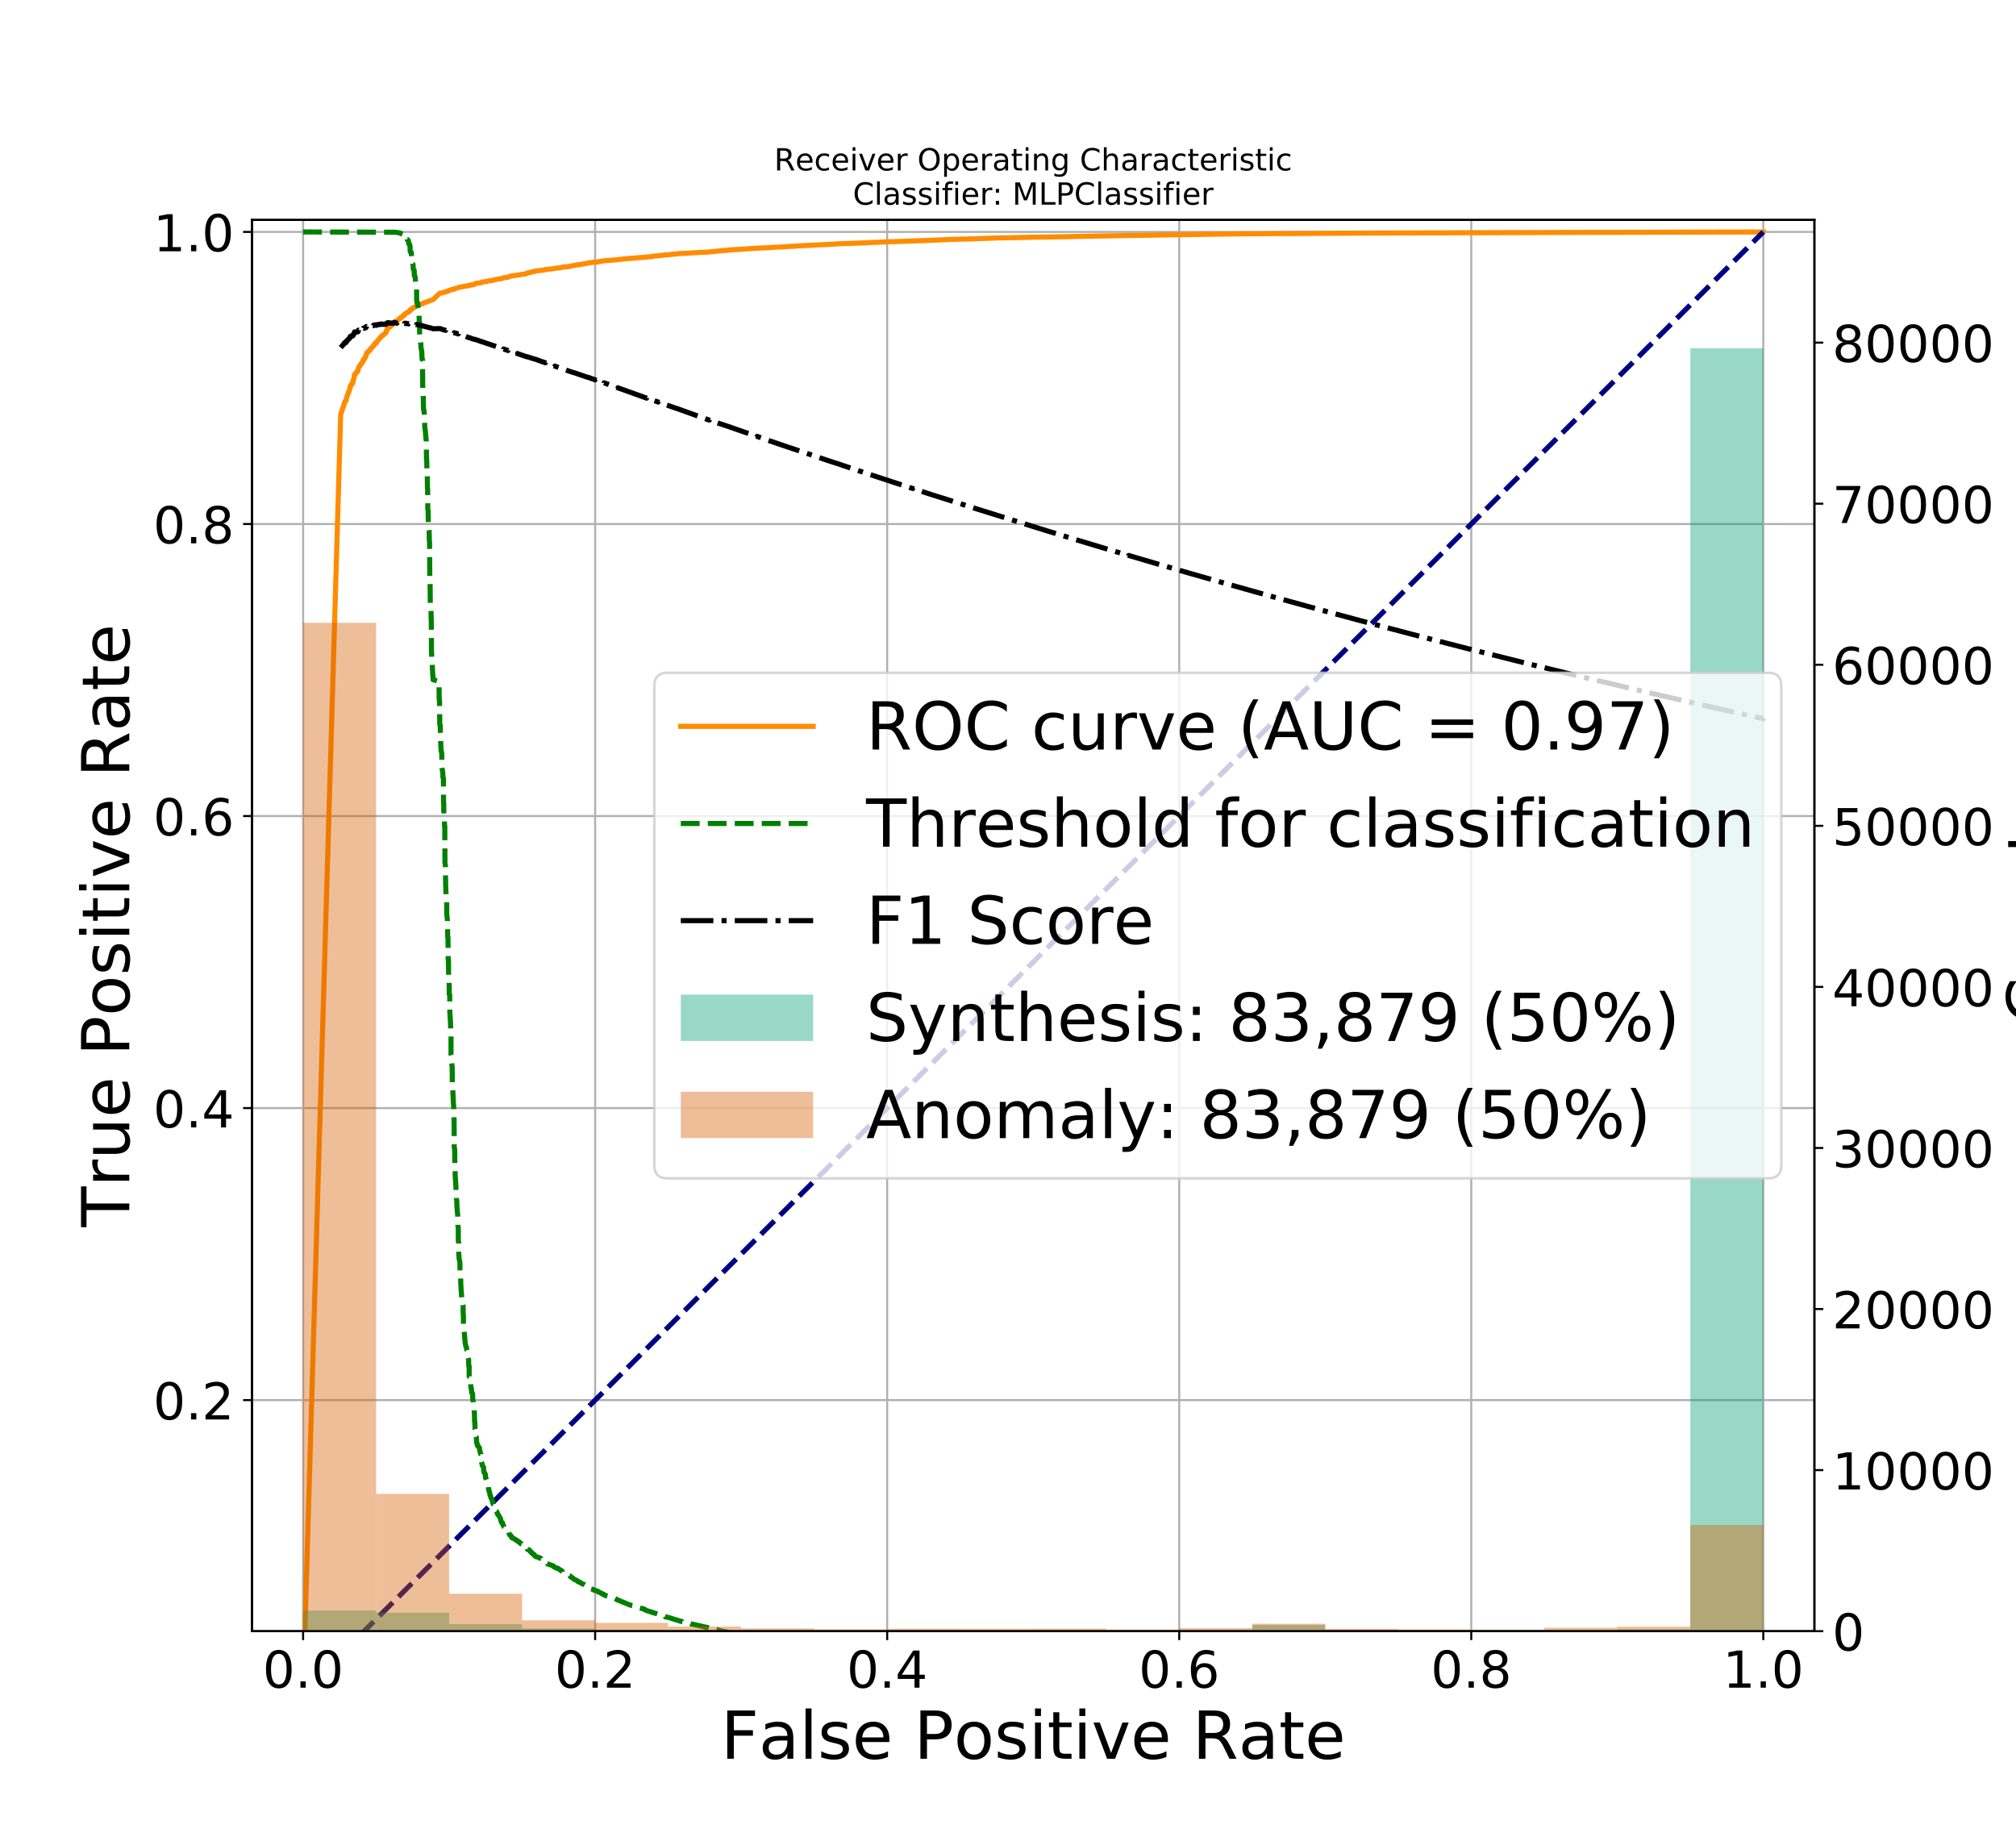 <?xml version="1.0" encoding="utf-8" standalone="no"?>
<!DOCTYPE svg PUBLIC "-//W3C//DTD SVG 1.1//EN"
  "http://www.w3.org/Graphics/SVG/1.1/DTD/svg11.dtd">
<!-- Created with matplotlib (https://matplotlib.org/) -->
<svg height="720pt" version="1.1" viewBox="0 0 792 720" width="792pt" xmlns="http://www.w3.org/2000/svg" xmlns:xlink="http://www.w3.org/1999/xlink">
 <defs>
  <style type="text/css">
*{stroke-linecap:butt;stroke-linejoin:round;white-space:pre;}
  </style>
 </defs>
 <g id="figure_1">
  <g id="patch_1">
   <path d="M 0 720 
L 792 720 
L 792 0 
L 0 0 
z
" style="fill:#ffffff;"/>
  </g>
  <g id="axes_1">
   <g id="patch_2">
    <path d="M 99 640.8 
L 712.8 640.8 
L 712.8 86.4 
L 99 86.4 
z
" style="fill:#ffffff;"/>
   </g>
   <g id="matplotlib.axis_1">
    <g id="xtick_1">
     <g id="line2d_1">
      <path clip-path="url(#pce3a122228)" d="M 119.078 640.8 
L 119.078 86.4 
" style="fill:none;stroke:#b0b0b0;stroke-linecap:square;stroke-width:0.8;"/>
     </g>
     <g id="line2d_2">
      <defs>
       <path d="M 0 0 
L 0 3.5 
" id="m64a4e591e2" style="stroke:#000000;stroke-width:0.8;"/>
      </defs>
      <g>
       <use style="stroke:#000000;stroke-width:0.8;" x="119.078" xlink:href="#m64a4e591e2" y="640.8"/>
      </g>
     </g>
     <g id="text_1">
      <!-- 0.0 -->
      <defs>
       <path d="M 31.781 66.406 
Q 24.172 66.406 20.328 58.906 
Q 16.5 51.422 16.5 36.375 
Q 16.5 21.391 20.328 13.891 
Q 24.172 6.391 31.781 6.391 
Q 39.453 6.391 43.281 13.891 
Q 47.125 21.391 47.125 36.375 
Q 47.125 51.422 43.281 58.906 
Q 39.453 66.406 31.781 66.406 
z
M 31.781 74.219 
Q 44.047 74.219 50.516 64.516 
Q 56.984 54.828 56.984 36.375 
Q 56.984 17.969 50.516 8.266 
Q 44.047 -1.422 31.781 -1.422 
Q 19.531 -1.422 13.062 8.266 
Q 6.594 17.969 6.594 36.375 
Q 6.594 54.828 13.062 64.516 
Q 19.531 74.219 31.781 74.219 
z
" id="DejaVuSans-48"/>
       <path d="M 10.688 12.406 
L 21 12.406 
L 21 0 
L 10.688 0 
z
" id="DejaVuSans-46"/>
      </defs>
      <g transform="translate(103.174 662.997)scale(0.2 -0.2)">
       <use xlink:href="#DejaVuSans-48"/>
       <use x="63.623" xlink:href="#DejaVuSans-46"/>
       <use x="95.41" xlink:href="#DejaVuSans-48"/>
      </g>
     </g>
    </g>
    <g id="xtick_2">
     <g id="line2d_3">
      <path clip-path="url(#pce3a122228)" d="M 233.807 640.8 
L 233.807 86.4 
" style="fill:none;stroke:#b0b0b0;stroke-linecap:square;stroke-width:0.8;"/>
     </g>
     <g id="line2d_4">
      <g>
       <use style="stroke:#000000;stroke-width:0.8;" x="233.807" xlink:href="#m64a4e591e2" y="640.8"/>
      </g>
     </g>
     <g id="text_2">
      <!-- 0.2 -->
      <defs>
       <path d="M 19.188 8.297 
L 53.609 8.297 
L 53.609 0 
L 7.328 0 
L 7.328 8.297 
Q 12.938 14.109 22.625 23.891 
Q 32.328 33.688 34.812 36.531 
Q 39.547 41.844 41.422 45.531 
Q 43.312 49.219 43.312 52.781 
Q 43.312 58.594 39.234 62.25 
Q 35.156 65.922 28.609 65.922 
Q 23.969 65.922 18.812 64.312 
Q 13.672 62.703 7.812 59.422 
L 7.812 69.391 
Q 13.766 71.781 18.938 73 
Q 24.125 74.219 28.422 74.219 
Q 39.75 74.219 46.484 68.547 
Q 53.219 62.891 53.219 53.422 
Q 53.219 48.922 51.531 44.891 
Q 49.859 40.875 45.406 35.406 
Q 44.188 33.984 37.641 27.219 
Q 31.109 20.453 19.188 8.297 
z
" id="DejaVuSans-50"/>
      </defs>
      <g transform="translate(217.903 662.997)scale(0.2 -0.2)">
       <use xlink:href="#DejaVuSans-48"/>
       <use x="63.623" xlink:href="#DejaVuSans-46"/>
       <use x="95.41" xlink:href="#DejaVuSans-50"/>
      </g>
     </g>
    </g>
    <g id="xtick_3">
     <g id="line2d_5">
      <path clip-path="url(#pce3a122228)" d="M 348.536 640.8 
L 348.536 86.4 
" style="fill:none;stroke:#b0b0b0;stroke-linecap:square;stroke-width:0.8;"/>
     </g>
     <g id="line2d_6">
      <g>
       <use style="stroke:#000000;stroke-width:0.8;" x="348.536" xlink:href="#m64a4e591e2" y="640.8"/>
      </g>
     </g>
     <g id="text_3">
      <!-- 0.4 -->
      <defs>
       <path d="M 37.797 64.312 
L 12.891 25.391 
L 37.797 25.391 
z
M 35.203 72.906 
L 47.609 72.906 
L 47.609 25.391 
L 58.016 25.391 
L 58.016 17.188 
L 47.609 17.188 
L 47.609 0 
L 37.797 0 
L 37.797 17.188 
L 4.891 17.188 
L 4.891 26.703 
z
" id="DejaVuSans-52"/>
      </defs>
      <g transform="translate(332.632 662.997)scale(0.2 -0.2)">
       <use xlink:href="#DejaVuSans-48"/>
       <use x="63.623" xlink:href="#DejaVuSans-46"/>
       <use x="95.41" xlink:href="#DejaVuSans-52"/>
      </g>
     </g>
    </g>
    <g id="xtick_4">
     <g id="line2d_7">
      <path clip-path="url(#pce3a122228)" d="M 463.264 640.8 
L 463.264 86.4 
" style="fill:none;stroke:#b0b0b0;stroke-linecap:square;stroke-width:0.8;"/>
     </g>
     <g id="line2d_8">
      <g>
       <use style="stroke:#000000;stroke-width:0.8;" x="463.264" xlink:href="#m64a4e591e2" y="640.8"/>
      </g>
     </g>
     <g id="text_4">
      <!-- 0.6 -->
      <defs>
       <path d="M 33.016 40.375 
Q 26.375 40.375 22.484 35.828 
Q 18.609 31.297 18.609 23.391 
Q 18.609 15.531 22.484 10.953 
Q 26.375 6.391 33.016 6.391 
Q 39.656 6.391 43.531 10.953 
Q 47.406 15.531 47.406 23.391 
Q 47.406 31.297 43.531 35.828 
Q 39.656 40.375 33.016 40.375 
z
M 52.594 71.297 
L 52.594 62.312 
Q 48.875 64.062 45.094 64.984 
Q 41.312 65.922 37.594 65.922 
Q 27.828 65.922 22.672 59.328 
Q 17.531 52.734 16.797 39.406 
Q 19.672 43.656 24.016 45.922 
Q 28.375 48.188 33.594 48.188 
Q 44.578 48.188 50.953 41.516 
Q 57.328 34.859 57.328 23.391 
Q 57.328 12.156 50.688 5.359 
Q 44.047 -1.422 33.016 -1.422 
Q 20.359 -1.422 13.672 8.266 
Q 6.984 17.969 6.984 36.375 
Q 6.984 53.656 15.188 63.938 
Q 23.391 74.219 37.203 74.219 
Q 40.922 74.219 44.703 73.484 
Q 48.484 72.75 52.594 71.297 
z
" id="DejaVuSans-54"/>
      </defs>
      <g transform="translate(447.361 662.997)scale(0.2 -0.2)">
       <use xlink:href="#DejaVuSans-48"/>
       <use x="63.623" xlink:href="#DejaVuSans-46"/>
       <use x="95.41" xlink:href="#DejaVuSans-54"/>
      </g>
     </g>
    </g>
    <g id="xtick_5">
     <g id="line2d_9">
      <path clip-path="url(#pce3a122228)" d="M 577.993 640.8 
L 577.993 86.4 
" style="fill:none;stroke:#b0b0b0;stroke-linecap:square;stroke-width:0.8;"/>
     </g>
     <g id="line2d_10">
      <g>
       <use style="stroke:#000000;stroke-width:0.8;" x="577.993" xlink:href="#m64a4e591e2" y="640.8"/>
      </g>
     </g>
     <g id="text_5">
      <!-- 0.8 -->
      <defs>
       <path d="M 31.781 34.625 
Q 24.75 34.625 20.719 30.859 
Q 16.703 27.094 16.703 20.516 
Q 16.703 13.922 20.719 10.156 
Q 24.75 6.391 31.781 6.391 
Q 38.812 6.391 42.859 10.172 
Q 46.922 13.969 46.922 20.516 
Q 46.922 27.094 42.891 30.859 
Q 38.875 34.625 31.781 34.625 
z
M 21.922 38.812 
Q 15.578 40.375 12.031 44.719 
Q 8.5 49.078 8.5 55.328 
Q 8.5 64.062 14.719 69.141 
Q 20.953 74.219 31.781 74.219 
Q 42.672 74.219 48.875 69.141 
Q 55.078 64.062 55.078 55.328 
Q 55.078 49.078 51.531 44.719 
Q 48 40.375 41.703 38.812 
Q 48.828 37.156 52.797 32.312 
Q 56.781 27.484 56.781 20.516 
Q 56.781 9.906 50.312 4.234 
Q 43.844 -1.422 31.781 -1.422 
Q 19.734 -1.422 13.25 4.234 
Q 6.781 9.906 6.781 20.516 
Q 6.781 27.484 10.781 32.312 
Q 14.797 37.156 21.922 38.812 
z
M 18.312 54.391 
Q 18.312 48.734 21.844 45.562 
Q 25.391 42.391 31.781 42.391 
Q 38.141 42.391 41.719 45.562 
Q 45.312 48.734 45.312 54.391 
Q 45.312 60.062 41.719 63.234 
Q 38.141 66.406 31.781 66.406 
Q 25.391 66.406 21.844 63.234 
Q 18.312 60.062 18.312 54.391 
z
" id="DejaVuSans-56"/>
      </defs>
      <g transform="translate(562.09 662.997)scale(0.2 -0.2)">
       <use xlink:href="#DejaVuSans-48"/>
       <use x="63.623" xlink:href="#DejaVuSans-46"/>
       <use x="95.41" xlink:href="#DejaVuSans-56"/>
      </g>
     </g>
    </g>
    <g id="xtick_6">
     <g id="line2d_11">
      <path clip-path="url(#pce3a122228)" d="M 692.722 640.8 
L 692.722 86.4 
" style="fill:none;stroke:#b0b0b0;stroke-linecap:square;stroke-width:0.8;"/>
     </g>
     <g id="line2d_12">
      <g>
       <use style="stroke:#000000;stroke-width:0.8;" x="692.722" xlink:href="#m64a4e591e2" y="640.8"/>
      </g>
     </g>
     <g id="text_6">
      <!-- 1.0 -->
      <defs>
       <path d="M 12.406 8.297 
L 28.516 8.297 
L 28.516 63.922 
L 10.984 60.406 
L 10.984 69.391 
L 28.422 72.906 
L 38.281 72.906 
L 38.281 8.297 
L 54.391 8.297 
L 54.391 0 
L 12.406 0 
z
" id="DejaVuSans-49"/>
      </defs>
      <g transform="translate(676.819 662.997)scale(0.2 -0.2)">
       <use xlink:href="#DejaVuSans-49"/>
       <use x="63.623" xlink:href="#DejaVuSans-46"/>
       <use x="95.41" xlink:href="#DejaVuSans-48"/>
      </g>
     </g>
    </g>
    <g id="text_7">
     <!-- False Positive Rate -->
     <defs>
      <path d="M 9.812 72.906 
L 51.703 72.906 
L 51.703 64.594 
L 19.672 64.594 
L 19.672 43.109 
L 48.578 43.109 
L 48.578 34.812 
L 19.672 34.812 
L 19.672 0 
L 9.812 0 
z
" id="DejaVuSans-70"/>
      <path d="M 34.281 27.484 
Q 23.391 27.484 19.188 25 
Q 14.984 22.516 14.984 16.5 
Q 14.984 11.719 18.141 8.906 
Q 21.297 6.109 26.703 6.109 
Q 34.188 6.109 38.703 11.406 
Q 43.219 16.703 43.219 25.484 
L 43.219 27.484 
z
M 52.203 31.203 
L 52.203 0 
L 43.219 0 
L 43.219 8.297 
Q 40.141 3.328 35.547 0.953 
Q 30.953 -1.422 24.312 -1.422 
Q 15.922 -1.422 10.953 3.297 
Q 6 8.016 6 15.922 
Q 6 25.141 12.172 29.828 
Q 18.359 34.516 30.609 34.516 
L 43.219 34.516 
L 43.219 35.406 
Q 43.219 41.609 39.141 45 
Q 35.062 48.391 27.688 48.391 
Q 23 48.391 18.547 47.266 
Q 14.109 46.141 10.016 43.891 
L 10.016 52.203 
Q 14.938 54.109 19.578 55.047 
Q 24.219 56 28.609 56 
Q 40.484 56 46.344 49.844 
Q 52.203 43.703 52.203 31.203 
z
" id="DejaVuSans-97"/>
      <path d="M 9.422 75.984 
L 18.406 75.984 
L 18.406 0 
L 9.422 0 
z
" id="DejaVuSans-108"/>
      <path d="M 44.281 53.078 
L 44.281 44.578 
Q 40.484 46.531 36.375 47.5 
Q 32.281 48.484 27.875 48.484 
Q 21.188 48.484 17.844 46.438 
Q 14.5 44.391 14.5 40.281 
Q 14.5 37.156 16.891 35.375 
Q 19.281 33.594 26.516 31.984 
L 29.594 31.297 
Q 39.156 29.25 43.188 25.516 
Q 47.219 21.781 47.219 15.094 
Q 47.219 7.469 41.188 3.016 
Q 35.156 -1.422 24.609 -1.422 
Q 20.219 -1.422 15.453 -0.562 
Q 10.688 0.297 5.422 2 
L 5.422 11.281 
Q 10.406 8.688 15.234 7.391 
Q 20.062 6.109 24.812 6.109 
Q 31.156 6.109 34.562 8.281 
Q 37.984 10.453 37.984 14.406 
Q 37.984 18.062 35.516 20.016 
Q 33.062 21.969 24.703 23.781 
L 21.578 24.516 
Q 13.234 26.266 9.516 29.906 
Q 5.812 33.547 5.812 39.891 
Q 5.812 47.609 11.281 51.797 
Q 16.75 56 26.812 56 
Q 31.781 56 36.172 55.266 
Q 40.578 54.547 44.281 53.078 
z
" id="DejaVuSans-115"/>
      <path d="M 56.203 29.594 
L 56.203 25.203 
L 14.891 25.203 
Q 15.484 15.922 20.484 11.062 
Q 25.484 6.203 34.422 6.203 
Q 39.594 6.203 44.453 7.469 
Q 49.312 8.734 54.109 11.281 
L 54.109 2.781 
Q 49.266 0.734 44.188 -0.344 
Q 39.109 -1.422 33.891 -1.422 
Q 20.797 -1.422 13.156 6.188 
Q 5.516 13.812 5.516 26.812 
Q 5.516 40.234 12.766 48.109 
Q 20.016 56 32.328 56 
Q 43.359 56 49.781 48.891 
Q 56.203 41.797 56.203 29.594 
z
M 47.219 32.234 
Q 47.125 39.594 43.094 43.984 
Q 39.062 48.391 32.422 48.391 
Q 24.906 48.391 20.391 44.141 
Q 15.875 39.891 15.188 32.172 
z
" id="DejaVuSans-101"/>
      <path id="DejaVuSans-32"/>
      <path d="M 19.672 64.797 
L 19.672 37.406 
L 32.078 37.406 
Q 38.969 37.406 42.719 40.969 
Q 46.484 44.531 46.484 51.125 
Q 46.484 57.672 42.719 61.234 
Q 38.969 64.797 32.078 64.797 
z
M 9.812 72.906 
L 32.078 72.906 
Q 44.344 72.906 50.609 67.359 
Q 56.891 61.812 56.891 51.125 
Q 56.891 40.328 50.609 34.812 
Q 44.344 29.297 32.078 29.297 
L 19.672 29.297 
L 19.672 0 
L 9.812 0 
z
" id="DejaVuSans-80"/>
      <path d="M 30.609 48.391 
Q 23.391 48.391 19.188 42.75 
Q 14.984 37.109 14.984 27.297 
Q 14.984 17.484 19.156 11.844 
Q 23.344 6.203 30.609 6.203 
Q 37.797 6.203 41.984 11.859 
Q 46.188 17.531 46.188 27.297 
Q 46.188 37.016 41.984 42.703 
Q 37.797 48.391 30.609 48.391 
z
M 30.609 56 
Q 42.328 56 49.016 48.375 
Q 55.719 40.766 55.719 27.297 
Q 55.719 13.875 49.016 6.219 
Q 42.328 -1.422 30.609 -1.422 
Q 18.844 -1.422 12.172 6.219 
Q 5.516 13.875 5.516 27.297 
Q 5.516 40.766 12.172 48.375 
Q 18.844 56 30.609 56 
z
" id="DejaVuSans-111"/>
      <path d="M 9.422 54.688 
L 18.406 54.688 
L 18.406 0 
L 9.422 0 
z
M 9.422 75.984 
L 18.406 75.984 
L 18.406 64.594 
L 9.422 64.594 
z
" id="DejaVuSans-105"/>
      <path d="M 18.312 70.219 
L 18.312 54.688 
L 36.812 54.688 
L 36.812 47.703 
L 18.312 47.703 
L 18.312 18.016 
Q 18.312 11.328 20.141 9.422 
Q 21.969 7.516 27.594 7.516 
L 36.812 7.516 
L 36.812 0 
L 27.594 0 
Q 17.188 0 13.234 3.875 
Q 9.281 7.766 9.281 18.016 
L 9.281 47.703 
L 2.688 47.703 
L 2.688 54.688 
L 9.281 54.688 
L 9.281 70.219 
z
" id="DejaVuSans-116"/>
      <path d="M 2.984 54.688 
L 12.5 54.688 
L 29.594 8.797 
L 46.688 54.688 
L 56.203 54.688 
L 35.688 0 
L 23.484 0 
z
" id="DejaVuSans-118"/>
      <path d="M 44.391 34.188 
Q 47.562 33.109 50.562 29.594 
Q 53.562 26.078 56.594 19.922 
L 66.609 0 
L 56 0 
L 46.688 18.703 
Q 43.062 26.031 39.672 28.422 
Q 36.281 30.812 30.422 30.812 
L 19.672 30.812 
L 19.672 0 
L 9.812 0 
L 9.812 72.906 
L 32.078 72.906 
Q 44.578 72.906 50.734 67.672 
Q 56.891 62.453 56.891 51.906 
Q 56.891 45.016 53.688 40.469 
Q 50.484 35.938 44.391 34.188 
z
M 19.672 64.797 
L 19.672 38.922 
L 32.078 38.922 
Q 39.203 38.922 42.844 42.219 
Q 46.484 45.516 46.484 51.906 
Q 46.484 58.297 42.844 61.547 
Q 39.203 64.797 32.078 64.797 
z
" id="DejaVuSans-82"/>
     </defs>
     <g transform="translate(283.166 690.912)scale(0.26 -0.26)">
      <use xlink:href="#DejaVuSans-70"/>
      <use x="57.379" xlink:href="#DejaVuSans-97"/>
      <use x="118.658" xlink:href="#DejaVuSans-108"/>
      <use x="146.441" xlink:href="#DejaVuSans-115"/>
      <use x="198.541" xlink:href="#DejaVuSans-101"/>
      <use x="260.064" xlink:href="#DejaVuSans-32"/>
      <use x="291.852" xlink:href="#DejaVuSans-80"/>
      <use x="352.107" xlink:href="#DejaVuSans-111"/>
      <use x="413.289" xlink:href="#DejaVuSans-115"/>
      <use x="465.389" xlink:href="#DejaVuSans-105"/>
      <use x="493.172" xlink:href="#DejaVuSans-116"/>
      <use x="532.381" xlink:href="#DejaVuSans-105"/>
      <use x="560.164" xlink:href="#DejaVuSans-118"/>
      <use x="619.344" xlink:href="#DejaVuSans-101"/>
      <use x="680.867" xlink:href="#DejaVuSans-32"/>
      <use x="712.654" xlink:href="#DejaVuSans-82"/>
      <use x="782.105" xlink:href="#DejaVuSans-97"/>
      <use x="843.385" xlink:href="#DejaVuSans-116"/>
      <use x="882.594" xlink:href="#DejaVuSans-101"/>
     </g>
    </g>
   </g>
   <g id="matplotlib.axis_2">
    <g id="ytick_1">
     <g id="line2d_13">
      <path clip-path="url(#pce3a122228)" d="M 99 550.035 
L 712.8 550.035 
" style="fill:none;stroke:#b0b0b0;stroke-linecap:square;stroke-width:0.8;"/>
     </g>
     <g id="line2d_14">
      <defs>
       <path d="M 0 0 
L -3.5 0 
" id="mf326b46397" style="stroke:#000000;stroke-width:0.8;"/>
      </defs>
      <g>
       <use style="stroke:#000000;stroke-width:0.8;" x="99" xlink:href="#mf326b46397" y="550.035"/>
      </g>
     </g>
     <g id="text_8">
      <!-- 0.2 -->
      <g transform="translate(60.194 557.633)scale(0.2 -0.2)">
       <use xlink:href="#DejaVuSans-48"/>
       <use x="63.623" xlink:href="#DejaVuSans-46"/>
       <use x="95.41" xlink:href="#DejaVuSans-50"/>
      </g>
     </g>
    </g>
    <g id="ytick_2">
     <g id="line2d_15">
      <path clip-path="url(#pce3a122228)" d="M 99 435.306 
L 712.8 435.306 
" style="fill:none;stroke:#b0b0b0;stroke-linecap:square;stroke-width:0.8;"/>
     </g>
     <g id="line2d_16">
      <g>
       <use style="stroke:#000000;stroke-width:0.8;" x="99" xlink:href="#mf326b46397" y="435.306"/>
      </g>
     </g>
     <g id="text_9">
      <!-- 0.4 -->
      <g transform="translate(60.194 442.904)scale(0.2 -0.2)">
       <use xlink:href="#DejaVuSans-48"/>
       <use x="63.623" xlink:href="#DejaVuSans-46"/>
       <use x="95.41" xlink:href="#DejaVuSans-52"/>
      </g>
     </g>
    </g>
    <g id="ytick_3">
     <g id="line2d_17">
      <path clip-path="url(#pce3a122228)" d="M 99 320.577 
L 712.8 320.577 
" style="fill:none;stroke:#b0b0b0;stroke-linecap:square;stroke-width:0.8;"/>
     </g>
     <g id="line2d_18">
      <g>
       <use style="stroke:#000000;stroke-width:0.8;" x="99" xlink:href="#mf326b46397" y="320.577"/>
      </g>
     </g>
     <g id="text_10">
      <!-- 0.6 -->
      <g transform="translate(60.194 328.175)scale(0.2 -0.2)">
       <use xlink:href="#DejaVuSans-48"/>
       <use x="63.623" xlink:href="#DejaVuSans-46"/>
       <use x="95.41" xlink:href="#DejaVuSans-54"/>
      </g>
     </g>
    </g>
    <g id="ytick_4">
     <g id="line2d_19">
      <path clip-path="url(#pce3a122228)" d="M 99 205.848 
L 712.8 205.848 
" style="fill:none;stroke:#b0b0b0;stroke-linecap:square;stroke-width:0.8;"/>
     </g>
     <g id="line2d_20">
      <g>
       <use style="stroke:#000000;stroke-width:0.8;" x="99" xlink:href="#mf326b46397" y="205.848"/>
      </g>
     </g>
     <g id="text_11">
      <!-- 0.8 -->
      <g transform="translate(60.194 213.446)scale(0.2 -0.2)">
       <use xlink:href="#DejaVuSans-48"/>
       <use x="63.623" xlink:href="#DejaVuSans-46"/>
       <use x="95.41" xlink:href="#DejaVuSans-56"/>
      </g>
     </g>
    </g>
    <g id="ytick_5">
     <g id="line2d_21">
      <path clip-path="url(#pce3a122228)" d="M 99 91.119 
L 712.8 91.119 
" style="fill:none;stroke:#b0b0b0;stroke-linecap:square;stroke-width:0.8;"/>
     </g>
     <g id="line2d_22">
      <g>
       <use style="stroke:#000000;stroke-width:0.8;" x="99" xlink:href="#mf326b46397" y="91.119"/>
      </g>
     </g>
     <g id="text_12">
      <!-- 1.0 -->
      <g transform="translate(60.194 98.717)scale(0.2 -0.2)">
       <use xlink:href="#DejaVuSans-49"/>
       <use x="63.623" xlink:href="#DejaVuSans-46"/>
       <use x="95.41" xlink:href="#DejaVuSans-48"/>
      </g>
     </g>
    </g>
    <g id="text_13">
     <!-- True Positive Rate -->
     <defs>
      <path d="M -0.297 72.906 
L 61.375 72.906 
L 61.375 64.594 
L 35.5 64.594 
L 35.5 0 
L 25.594 0 
L 25.594 64.594 
L -0.297 64.594 
z
" id="DejaVuSans-84"/>
      <path d="M 41.109 46.297 
Q 39.594 47.172 37.812 47.578 
Q 36.031 48 33.891 48 
Q 26.266 48 22.188 43.047 
Q 18.109 38.094 18.109 28.812 
L 18.109 0 
L 9.078 0 
L 9.078 54.688 
L 18.109 54.688 
L 18.109 46.188 
Q 20.953 51.172 25.484 53.578 
Q 30.031 56 36.531 56 
Q 37.453 56 38.578 55.875 
Q 39.703 55.766 41.062 55.516 
z
" id="DejaVuSans-114"/>
      <path d="M 8.5 21.578 
L 8.5 54.688 
L 17.484 54.688 
L 17.484 21.922 
Q 17.484 14.156 20.5 10.266 
Q 23.531 6.391 29.594 6.391 
Q 36.859 6.391 41.078 11.031 
Q 45.312 15.672 45.312 23.688 
L 45.312 54.688 
L 54.297 54.688 
L 54.297 0 
L 45.312 0 
L 45.312 8.406 
Q 42.047 3.422 37.719 1 
Q 33.406 -1.422 27.688 -1.422 
Q 18.266 -1.422 13.375 4.438 
Q 8.5 10.297 8.5 21.578 
z
M 31.109 56 
z
" id="DejaVuSans-117"/>
     </defs>
     <g transform="translate(50.787 482.02)rotate(-90)scale(0.26 -0.26)">
      <use xlink:href="#DejaVuSans-84"/>
      <use x="60.865" xlink:href="#DejaVuSans-114"/>
      <use x="101.979" xlink:href="#DejaVuSans-117"/>
      <use x="165.357" xlink:href="#DejaVuSans-101"/>
      <use x="226.881" xlink:href="#DejaVuSans-32"/>
      <use x="258.668" xlink:href="#DejaVuSans-80"/>
      <use x="318.924" xlink:href="#DejaVuSans-111"/>
      <use x="380.105" xlink:href="#DejaVuSans-115"/>
      <use x="432.205" xlink:href="#DejaVuSans-105"/>
      <use x="459.988" xlink:href="#DejaVuSans-116"/>
      <use x="499.197" xlink:href="#DejaVuSans-105"/>
      <use x="526.98" xlink:href="#DejaVuSans-118"/>
      <use x="586.16" xlink:href="#DejaVuSans-101"/>
      <use x="647.684" xlink:href="#DejaVuSans-32"/>
      <use x="679.471" xlink:href="#DejaVuSans-82"/>
      <use x="748.922" xlink:href="#DejaVuSans-97"/>
      <use x="810.201" xlink:href="#DejaVuSans-116"/>
      <use x="849.41" xlink:href="#DejaVuSans-101"/>
     </g>
    </g>
   </g>
   <g id="line2d_23">
    <path clip-path="url(#pce3a122228)" d="M 119.078 664.764 
L 133.85 162.702 
L 134.8 159.946 
L 135.088 159.351 
L 135.17 158.735 
L 135.224 158.359 
L 135.512 158.058 
L 135.512 157.689 
L 135.99 157.34 
L 136.066 156.691 
L 136.141 156.561 
L 136.25 155.856 
L 136.373 155.501 
L 136.469 155.336 
L 136.537 155.22 
L 136.626 154.892 
L 136.708 154.776 
L 136.77 154.331 
L 136.941 154.208 
L 137.009 153.832 
L 137.098 153.832 
L 137.098 153.729 
L 137.167 153.538 
L 137.256 153.422 
L 137.338 152.936 
L 137.413 152.936 
L 137.413 152.888 
L 137.502 152.444 
L 137.584 152.444 
L 137.584 152.341 
L 137.632 151.568 
L 137.912 151.479 
L 137.912 151.466 
L 138.015 151.042 
L 138.104 151.042 
L 138.104 150.987 
L 138.172 150.754 
L 138.384 150.645 
L 138.493 150.508 
L 138.596 150.508 
L 138.596 150.453 
L 138.692 149.53 
L 138.787 149.53 
L 138.87 149.004 
L 138.945 149.004 
L 138.945 148.908 
L 139.027 148.511 
L 139.129 148.511 
L 139.129 148.415 
L 139.239 147.096 
L 139.376 146.986 
L 139.464 146.925 
L 139.752 146.829 
L 139.847 146.501 
L 140.005 146.412 
L 140.087 146.111 
L 140.155 146.111 
L 140.155 145.988 
L 140.251 145.988 
L 140.456 145.878 
L 140.531 145.789 
L 140.613 145.789 
L 140.668 144.934 
L 140.805 144.859 
L 140.908 144.387 
L 140.983 144.387 
L 140.983 144.121 
L 141.222 144.018 
L 141.304 143.656 
L 141.475 143.594 
L 141.475 143.416 
L 141.53 143.416 
L 141.68 143.416 
L 141.769 143.074 
L 141.831 143.074 
L 141.933 142.773 
L 142.186 142.684 
L 142.296 142.445 
L 142.433 142.404 
L 142.501 141.795 
L 142.713 141.754 
L 142.802 141.2 
L 143.048 141.118 
L 143.048 141.023 
L 143.178 141.023 
L 143.246 140.687 
L 143.329 140.687 
L 143.411 140.469 
L 143.486 140.469 
L 143.541 140.243 
L 143.575 140.243 
L 143.657 140.243 
L 143.739 139.621 
L 143.862 139.621 
L 143.862 139.169 
L 143.985 139.169 
L 144.047 138.608 
L 144.32 138.499 
L 144.43 138.369 
L 144.676 138.273 
L 144.772 138.034 
L 144.833 138.034 
L 144.833 137.89 
L 144.963 137.89 
L 144.963 137.76 
L 145.209 137.651 
L 145.278 137.562 
L 145.414 137.548 
L 145.414 137.514 
L 145.49 137.227 
L 145.654 137.152 
L 145.654 137.118 
L 145.708 136.803 
L 145.955 136.803 
L 146.03 136.55 
L 146.235 136.44 
L 146.303 136.249 
L 146.433 136.249 
L 146.515 136.051 
L 146.707 135.989 
L 146.81 135.62 
L 146.926 135.62 
L 146.926 135.394 
L 147.22 135.305 
L 147.309 134.847 
L 147.856 134.765 
L 147.965 134.355 
L 148.034 134.355 
L 148.082 134.177 
L 148.198 134.136 
L 148.198 133.965 
L 148.314 133.965 
L 148.382 133.712 
L 148.492 133.623 
L 148.553 133.534 
L 148.745 133.452 
L 148.82 133.24 
L 149.046 133.144 
L 149.148 132.973 
L 149.292 132.959 
L 149.292 132.912 
L 149.292 132.686 
L 149.354 132.686 
L 149.429 132.686 
L 149.504 132.405 
L 149.661 132.385 
L 149.737 132.105 
L 150.14 132.002 
L 150.243 131.879 
L 150.297 131.879 
L 150.297 131.845 
L 150.297 131.763 
L 150.482 131.694 
L 150.482 131.681 
L 150.53 131.605 
L 150.68 131.585 
L 150.735 131.345 
L 150.974 131.277 
L 151.063 131.168 
L 151.269 131.086 
L 151.351 130.99 
L 151.398 130.99 
L 151.481 130.675 
L 151.693 130.573 
L 151.74 130.155 
L 151.891 130.094 
L 151.952 129.513 
L 152.021 129.513 
L 152.021 129.396 
L 152.267 129.376 
L 152.363 128.801 
L 152.527 128.76 
L 152.616 128.576 
L 153.06 128.473 
L 153.129 128.412 
L 153.286 128.391 
L 153.286 128.309 
L 153.286 128.193 
L 153.348 128.193 
L 153.539 128.117 
L 153.607 127.974 
L 153.799 127.912 
L 153.861 127.734 
L 154.12 127.652 
L 154.12 127.625 
L 154.196 127.577 
L 154.367 127.481 
L 154.442 127.345 
L 154.517 127.345 
L 154.585 126.914 
L 154.654 126.914 
L 154.654 126.88 
L 154.688 126.791 
L 154.818 126.75 
L 154.893 126.456 
L 155.078 126.374 
L 155.078 126.339 
L 155.392 126.244 
L 155.495 126.203 
L 155.926 126.127 
L 156.035 125.895 
L 156.281 125.84 
L 156.377 125.58 
L 156.514 125.471 
L 156.617 125.437 
L 156.856 125.355 
L 156.931 125.259 
L 157.171 125.19 
L 157.171 124.965 
L 157.294 124.965 
L 157.369 124.739 
L 157.725 124.643 
L 157.725 124.63 
L 157.725 124.602 
L 157.779 124.602 
L 157.848 124.602 
L 157.943 124.452 
L 158.087 124.37 
L 158.155 124.171 
L 158.361 124.096 
L 158.361 123.994 
L 158.463 123.994 
L 158.709 123.911 
L 158.709 123.884 
L 158.805 123.747 
L 158.914 123.747 
L 158.914 123.645 
L 158.962 123.412 
L 159.318 123.358 
L 159.414 123.029 
L 159.763 122.94 
L 159.831 122.858 
L 160.241 122.749 
L 160.337 122.639 
L 160.474 122.619 
L 160.542 122.345 
L 160.898 122.27 
L 160.987 122.127 
L 161.062 122.127 
L 161.137 121.709 
L 161.568 121.641 
L 161.671 121.422 
L 161.862 121.347 
L 161.944 121.258 
L 162.122 121.251 
L 162.163 121.032 
L 162.334 120.984 
L 162.396 120.834 
L 162.785 120.752 
L 162.785 120.642 
L 162.881 120.642 
L 163.161 120.581 
L 163.23 120.451 
L 163.64 120.355 
L 163.702 120.082 
L 164.263 120.02 
L 164.263 119.938 
L 164.605 119.883 
L 164.605 119.829 
L 164.707 119.747 
L 164.796 119.747 
L 164.858 119.507 
L 165.699 119.398 
L 165.801 119.336 
L 166.068 119.316 
L 166.13 119.076 
L 166.376 118.994 
L 166.485 118.953 
L 166.95 118.851 
L 167.039 118.83 
L 167.463 118.769 
L 167.559 118.604 
L 167.867 118.522 
L 167.921 118.447 
L 168.202 118.358 
L 168.304 118.297 
L 168.756 118.249 
L 168.845 118.078 
L 169.317 117.968 
L 169.399 117.914 
L 169.761 117.818 
L 169.85 117.756 
L 170.144 117.722 
L 170.144 117.709 
L 172.763 115.205 
L 173.358 115.096 
L 173.454 115.089 
L 174.2 114.98 
L 174.254 114.884 
L 174.74 114.781 
L 174.801 114.658 
L 175.499 114.556 
L 175.499 114.549 
L 175.499 114.508 
L 175.779 114.501 
L 175.875 114.378 
L 176.169 114.269 
L 176.244 114.145 
L 176.73 114.063 
L 176.833 114.002 
L 177.188 113.92 
L 177.188 113.824 
L 177.701 113.715 
L 177.763 113.687 
L 177.811 113.687 
L 178.392 113.605 
L 178.453 113.448 
L 178.843 113.338 
L 178.932 113.297 
L 179.452 113.202 
L 179.527 113.154 
L 179.787 113.12 
L 179.869 113.017 
L 180.232 112.914 
L 180.3 112.867 
L 181.141 112.757 
L 181.209 112.702 
L 181.975 112.6 
L 182.064 112.518 
L 183.001 112.408 
L 183.104 112.381 
L 183.685 112.272 
L 183.754 112.265 
L 184.308 112.196 
L 184.308 112.08 
L 184.882 112.039 
L 184.882 112.005 
L 184.95 111.95 
L 185.867 111.848 
L 185.949 111.807 
L 186.366 111.711 
L 186.448 111.595 
L 186.687 111.492 
L 186.776 111.348 
L 187.46 111.246 
L 187.46 111.232 
L 187.522 111.232 
L 188.541 111.123 
L 188.637 111.109 
L 188.944 111.082 
L 188.992 110.959 
L 189.423 110.87 
L 189.423 110.829 
L 189.485 110.829 
L 190.21 110.719 
L 190.292 110.705 
L 190.668 110.658 
L 190.668 110.582 
L 190.736 110.582 
L 191.454 110.507 
L 191.516 110.452 
L 192.124 110.357 
L 192.207 110.322 
L 192.822 110.213 
L 192.904 110.206 
L 193.663 110.11 
L 193.663 110.083 
L 194.026 109.974 
L 194.074 109.912 
L 194.135 109.912 
L 194.963 109.823 
L 194.963 109.755 
L 195.065 109.755 
L 195.53 109.673 
L 195.53 109.639 
L 195.571 109.639 
L 196.693 109.529 
L 196.761 109.42 
L 197.404 109.351 
L 197.466 109.242 
L 197.869 109.174 
L 197.931 109.112 
L 198.676 109.003 
L 198.676 108.968 
L 198.745 108.968 
L 199.757 108.859 
L 199.866 108.797 
L 200.01 108.763 
L 200.01 108.702 
L 200.01 108.647 
L 200.119 108.647 
L 200.352 108.544 
L 200.406 108.524 
L 200.919 108.435 
L 200.995 108.36 
L 202.116 108.25 
L 202.212 108.223 
L 202.985 108.127 
L 203.06 108.072 
L 204.188 107.963 
L 204.25 107.908 
L 204.9 107.813 
L 204.9 107.778 
L 204.989 107.778 
L 206.329 107.676 
L 206.397 107.566 
L 206.698 107.519 
L 206.698 107.457 
L 206.698 107.436 
L 206.767 107.436 
L 207.232 107.327 
L 207.327 107.17 
L 208.182 107.094 
L 208.258 106.992 
L 208.812 106.924 
L 208.894 106.814 
L 209.735 106.705 
L 209.803 106.664 
L 209.919 106.664 
L 209.988 106.541 
L 210.672 106.431 
L 210.672 106.404 
L 211.957 106.301 
L 211.957 106.253 
L 212.053 106.253 
L 213.093 106.144 
L 213.182 106.13 
L 213.838 106.021 
L 213.927 106 
L 214.474 105.898 
L 214.515 105.857 
L 215.5 105.768 
L 215.582 105.74 
L 216.868 105.645 
L 216.964 105.617 
L 217.524 105.508 
L 217.62 105.46 
L 218.461 105.371 
L 218.461 105.337 
L 219.836 105.234 
L 219.932 105.173 
L 220.732 105.07 
L 220.807 104.995 
L 221.361 104.892 
L 221.443 104.851 
L 223.372 104.749 
L 223.406 104.701 
L 224.021 104.591 
L 224.021 104.564 
L 224.131 104.564 
L 224.739 104.455 
L 224.739 104.427 
L 224.849 104.427 
L 225.328 104.345 
L 225.396 104.27 
L 225.929 104.174 
L 225.977 104.147 
L 226.798 104.037 
L 226.88 104.024 
L 228.056 103.921 
L 228.138 103.86 
L 228.85 103.75 
L 228.918 103.709 
L 229.937 103.6 
L 230.033 103.566 
L 230.587 103.456 
L 230.662 103.415 
L 231.305 103.313 
L 231.366 103.237 
L 232.529 103.128 
L 232.632 103.087 
L 233.965 102.977 
L 233.965 102.971 
L 234.847 102.93 
L 234.957 102.786 
L 236.092 102.683 
L 236.202 102.649 
L 236.646 102.553 
L 236.646 102.533 
L 236.742 102.533 
L 237.706 102.423 
L 237.781 102.403 
L 239.423 102.294 
L 239.532 102.287 
L 240.955 102.177 
L 241.023 102.17 
L 242.165 102.068 
L 242.165 102.054 
L 242.89 101.965 
L 242.89 101.938 
L 242.986 101.938 
L 244.326 101.835 
L 244.326 101.815 
L 244.429 101.815 
L 245.188 101.712 
L 245.236 101.692 
L 246.72 101.596 
L 246.72 101.555 
L 246.822 101.555 
L 248.498 101.446 
L 248.587 101.432 
L 250.044 101.322 
L 250.044 101.309 
L 251.377 101.206 
L 251.377 101.192 
L 251.487 101.192 
L 253.265 101.097 
L 253.265 101.063 
L 254.031 100.987 
L 254.133 100.933 
L 255.898 100.844 
L 256 100.748 
L 256.712 100.639 
L 256.814 100.632 
L 257.902 100.522 
L 257.97 100.515 
L 259.037 100.406 
L 259.037 100.385 
L 259.112 100.385 
L 260.309 100.276 
L 260.309 100.242 
L 260.357 100.242 
L 261.725 100.132 
L 261.793 100.126 
L 263.003 100.016 
L 263.099 99.996 
L 264.173 99.893 
L 264.275 99.866 
L 265.739 99.763 
L 265.739 99.743 
L 265.814 99.743 
L 266.567 99.647 
L 266.649 99.62 
L 269.494 99.51 
L 269.589 99.49 
L 271.326 99.38 
L 271.326 99.36 
L 273.802 99.25 
L 273.871 99.243 
L 275.286 99.134 
L 275.286 99.127 
L 278.357 99.018 
L 278.466 98.983 
L 279.335 98.888 
L 279.335 98.881 
L 279.431 98.867 
L 281.202 98.758 
L 281.202 98.73 
L 281.284 98.73 
L 282.084 98.655 
L 282.139 98.607 
L 283.479 98.498 
L 283.548 98.457 
L 285.702 98.354 
L 285.791 98.279 
L 286.673 98.17 
L 286.714 98.163 
L 289.067 98.06 
L 289.067 98.04 
L 289.169 98.04 
L 291.084 97.93 
L 291.159 97.923 
L 292.52 97.821 
L 292.52 97.8 
L 294.463 97.711 
L 294.517 97.684 
L 296.166 97.595 
L 296.166 97.582 
L 296.254 97.547 
L 298.894 97.445 
L 298.969 97.424 
L 301.903 97.315 
L 301.972 97.308 
L 303.285 97.219 
L 303.36 97.185 
L 306.027 97.075 
L 306.027 97.069 
L 308.141 96.959 
L 308.209 96.945 
L 309.741 96.836 
L 309.843 96.829 
L 311.998 96.733 
L 311.998 96.713 
L 312.073 96.713 
L 313.578 96.604 
L 313.639 96.59 
L 315.916 96.494 
L 315.998 96.467 
L 318.7 96.357 
L 318.789 96.33 
L 320.861 96.234 
L 320.861 96.214 
L 323.48 96.104 
L 323.521 96.097 
L 323.556 96.097 
L 326.161 95.988 
L 326.243 95.968 
L 327.926 95.865 
L 327.926 95.844 
L 328.035 95.844 
L 329.895 95.749 
L 329.895 95.728 
L 329.936 95.728 
L 333.834 95.619 
L 333.834 95.612 
L 336.96 95.502 
L 337.069 95.496 
L 340.29 95.386 
L 340.29 95.373 
L 340.352 95.373 
L 342.294 95.27 
L 342.294 95.249 
L 345.659 95.14 
L 345.659 95.133 
L 345.721 95.133 
L 347.93 95.037 
L 347.93 95.017 
L 348.012 95.017 
L 351.937 94.907 
L 351.999 94.901 
L 355.069 94.798 
L 355.069 94.784 
L 355.152 94.784 
L 357.771 94.682 
L 357.826 94.668 
L 361.525 94.559 
L 361.621 94.552 
L 364.904 94.456 
L 364.904 94.436 
L 364.952 94.436 
L 367.475 94.326 
L 367.564 94.306 
L 370.71 94.196 
L 370.785 94.183 
L 373.138 94.073 
L 373.227 94.053 
L 377.768 93.943 
L 377.768 93.936 
L 382.972 93.827 
L 383.034 93.82 
L 385.387 93.711 
L 385.489 93.697 
L 388.553 93.601 
L 388.553 93.581 
L 388.608 93.581 
L 392.253 93.471 
L 392.335 93.464 
L 398.757 93.355 
L 398.825 93.348 
L 404.337 93.239 
L 404.337 93.218 
L 411.792 93.109 
L 411.86 93.102 
L 418.535 92.993 
L 418.644 92.979 
L 423.671 92.869 
L 423.767 92.863 
L 429.799 92.753 
L 429.799 92.74 
L 437.513 92.63 
L 437.588 92.623 
L 443.887 92.514 
L 443.928 92.507 
L 453.058 92.398 
L 453.106 92.37 
L 459.589 92.274 
L 459.589 92.254 
L 459.692 92.254 
L 467.899 92.145 
L 467.96 92.138 
L 475.852 92.028 
L 475.927 92.021 
L 475.955 92.021 
L 485.167 91.919 
L 485.215 91.905 
L 498.824 91.796 
L 498.872 91.789 
L 516.872 91.679 
L 516.872 91.673 
L 538.36 91.563 
L 538.429 91.556 
L 571.372 91.447 
L 571.372 91.44 
L 571.454 91.44 
L 610.498 91.331 
L 610.593 91.324 
L 658.069 91.214 
L 658.069 91.208 
L 692.722 91.132 
L 692.722 91.119 
" style="fill:none;stroke:#ff8c00;stroke-linecap:square;stroke-width:2;"/>
   </g>
   <g id="line2d_24">
    <path clip-path="url(#pce3a122228)" d="M 119.078 664.764 
L 692.722 91.119 
" style="fill:none;stroke:#000080;stroke-dasharray:7.4,3.2;stroke-dashoffset:0;stroke-width:2;"/>
   </g>
   <g id="line2d_25">
    <path clip-path="url(#pce3a122228)" d="M 119.078 91.119 
L 154.893 91.228 
L 155.003 91.242 
L 156.281 91.349 
L 156.377 91.405 
L 157.082 91.506 
L 157.171 91.603 
L 157.437 91.698 
L 157.533 91.737 
L 157.848 91.843 
L 158.155 91.952 
L 158.244 92.067 
L 158.661 92.204 
L 158.709 92.419 
L 158.914 92.478 
L 158.962 92.853 
L 159.318 92.994 
L 159.414 93.652 
L 159.592 93.693 
L 159.653 93.801 
L 159.763 93.913 
L 159.981 94.01 
L 159.981 94.136 
L 160.146 94.154 
L 160.241 94.344 
L 160.337 94.378 
L 160.426 94.698 
L 160.474 94.704 
L 160.542 95.607 
L 160.597 95.632 
L 160.652 95.856 
L 160.898 95.94 
L 160.987 96.389 
L 161.062 96.407 
L 161.137 98.654 
L 161.199 98.712 
L 161.288 99.036 
L 161.568 99.112 
L 161.671 100.797 
L 161.739 100.8 
L 161.794 101.456 
L 161.862 101.538 
L 161.944 102.16 
L 162.122 102.315 
L 162.163 103.815 
L 162.266 103.865 
L 162.334 105.411 
L 162.396 105.456 
L 162.484 105.984 
L 162.717 106.16 
L 162.785 108.355 
L 163.018 108.452 
L 163.107 109.067 
L 163.161 109.224 
L 163.23 110.874 
L 163.353 110.938 
L 163.469 111.134 
L 163.558 112.634 
L 163.64 112.787 
L 163.702 118.186 
L 163.77 118.256 
L 163.839 118.936 
L 163.982 119.044 
L 164.16 119.253 
L 164.263 121.851 
L 164.399 121.964 
L 164.488 122.366 
L 164.488 123.14 
L 164.605 123.441 
L 164.707 126.27 
L 164.796 126.322 
L 164.858 131.859 
L 164.974 132.182 
L 165.056 133.068 
L 165.111 133.226 
L 165.199 134.675 
L 165.323 134.942 
L 165.398 136.652 
L 165.453 136.874 
L 165.699 137.964 
L 165.801 140.86 
L 165.856 141.184 
L 165.986 141.214 
L 166.068 151.886 
L 166.13 151.991 
L 166.205 155.719 
L 166.301 156.001 
L 166.376 160.626 
L 166.547 161.201 
L 166.636 162.339 
L 166.718 162.544 
L 166.793 163.775 
L 166.868 167.811 
L 167.142 169.648 
L 167.19 170.937 
L 167.285 170.997 
L 167.347 172.535 
L 167.463 172.804 
L 167.559 180.613 
L 167.655 180.85 
L 167.744 186.52 
L 167.867 186.583 
L 167.921 191.682 
L 168.003 192.002 
L 168.058 199.976 
L 168.202 200.608 
L 168.304 207.057 
L 168.598 208.759 
L 168.667 212.407 
L 168.756 212.821 
L 168.845 226.992 
L 168.947 227.363 
L 169.05 237.48 
L 169.139 237.642 
L 169.317 239.751 
L 169.44 244.907 
L 169.522 256.137 
L 170.028 265.349 
L 170.083 265.409 
L 170.144 267.027 
L 172.462 267.655 
L 172.545 274.889 
L 172.668 275.039 
L 172.763 284.526 
L 172.962 285.106 
L 173.037 289.324 
L 173.263 294.776 
L 173.454 295.485 
L 173.564 296.159 
L 173.564 301.425 
L 173.988 303.702 
L 173.988 305.345 
L 174.2 305.72 
L 174.254 315.298 
L 174.316 315.325 
L 174.391 321.759 
L 174.576 322.441 
L 174.665 324.514 
L 174.74 324.655 
L 174.801 339.002 
L 174.986 340.054 
L 175.075 347.557 
L 175.307 353.464 
L 175.499 354.109 
L 175.499 358.993 
L 175.779 361.524 
L 175.875 367.998 
L 175.991 368.155 
L 176.073 376.975 
L 176.169 377.034 
L 176.244 383.123 
L 176.326 383.277 
L 176.415 386.506 
L 176.484 387.084 
L 176.484 390.568 
L 176.6 390.605 
L 176.668 390.836 
L 176.73 397.856 
L 176.997 401.702 
L 177.058 405.982 
L 177.188 406.188 
L 177.188 414.161 
L 177.311 414.581 
L 177.4 417.328 
L 177.633 419.038 
L 177.701 425.543 
L 177.763 425.865 
L 178.139 433.627 
L 178.241 434.762 
L 178.392 440.5 
L 178.453 450.817 
L 178.638 451.559 
L 178.693 458.861 
L 178.768 459.179 
L 178.843 462.07 
L 179.042 465.094 
L 179.11 465.955 
L 179.144 468.999 
L 179.26 469.167 
L 179.315 471.236 
L 179.452 471.592 
L 179.527 474.515 
L 179.602 474.776 
L 179.691 476.597 
L 179.787 476.734 
L 179.869 481.448 
L 179.972 481.779 
L 180.047 482.899 
L 180.047 487.563 
L 180.184 487.975 
L 180.232 492.786 
L 180.3 493.319 
L 180.382 494.58 
L 180.656 495.733 
L 180.731 499.402 
L 180.827 499.805 
L 180.827 500.338 
L 180.95 500.868 
L 181.025 504.454 
L 181.141 506.403 
L 181.483 510.985 
L 181.572 510.986 
L 181.572 511.683 
L 181.791 512.021 
L 181.88 512.875 
L 181.934 512.961 
L 181.975 516.462 
L 182.064 516.678 
L 182.064 520.488 
L 182.187 520.97 
L 182.755 527.618 
L 183.104 529.221 
L 183.268 529.231 
L 183.343 530.224 
L 183.412 530.281 
L 183.514 530.961 
L 183.603 531.003 
L 183.685 532.274 
L 184.089 534.165 
L 184.15 536.62 
L 184.308 536.674 
L 184.308 540.703 
L 184.431 540.733 
L 184.745 541.595 
L 184.882 542.316 
L 184.95 544.274 
L 185.067 545.449 
L 185.197 545.458 
L 185.292 547.085 
L 185.662 547.472 
L 185.73 549.907 
L 185.867 550.127 
L 185.949 551.21 
L 186.147 552.161 
L 186.257 554.202 
L 186.366 554.876 
L 186.448 558.446 
L 186.544 558.624 
L 186.612 561.369 
L 186.776 561.728 
L 186.872 564.15 
L 187.05 564.445 
L 187.125 564.511 
L 187.235 566.651 
L 187.406 566.834 
L 187.46 567.542 
L 187.597 567.629 
L 187.597 567.887 
L 187.734 568.117 
L 187.925 568.16 
L 188.336 568.722 
L 188.445 569.728 
L 188.541 569.876 
L 188.637 570.523 
L 188.712 570.617 
L 188.787 571.122 
L 188.944 571.213 
L 188.992 573.483 
L 189.081 573.605 
L 189.163 574.456 
L 189.232 574.576 
L 189.423 575.294 
L 189.485 575.76 
L 189.977 576.393 
L 190.045 577.86 
L 190.121 577.93 
L 190.21 578.503 
L 190.51 578.786 
L 190.593 579.003 
L 190.668 579.184 
L 190.736 580.56 
L 190.88 580.631 
L 191.454 582.452 
L 191.516 583.315 
L 191.885 583.598 
L 191.906 585.096 
L 192.049 585.109 
L 192.124 585.832 
L 192.398 586.409 
L 192.473 587.288 
L 192.535 587.311 
L 192.637 587.626 
L 192.754 587.677 
L 192.822 588.22 
L 193.397 589.474 
L 193.397 589.794 
L 193.513 589.81 
L 193.615 590.512 
L 193.663 590.512 
L 193.663 590.736 
L 193.779 590.844 
L 193.855 590.874 
L 193.937 591.587 
L 194.026 591.758 
L 194.135 592.396 
L 194.402 592.564 
L 194.511 592.653 
L 194.805 592.991 
L 194.874 593.703 
L 195.236 593.935 
L 195.236 594.12 
L 195.359 594.183 
L 195.428 594.748 
L 195.53 594.78 
L 195.571 594.964 
L 195.824 595.25 
L 195.9 595.277 
L 196.071 595.631 
L 196.153 595.803 
L 196.289 595.938 
L 196.693 596.736 
L 196.761 597.446 
L 197.083 598.137 
L 197.404 598.197 
L 197.466 598.768 
L 197.623 598.816 
L 197.678 599.249 
L 197.869 599.385 
L 197.931 599.782 
L 198.122 599.919 
L 198.232 600.423 
L 198.348 600.441 
L 198.444 600.713 
L 198.991 601.064 
L 199.08 601.304 
L 199.34 601.381 
L 199.682 601.595 
L 199.757 601.771 
L 199.866 601.781 
L 199.941 602.224 
L 200.01 602.327 
L 200.119 602.716 
L 200.208 602.776 
L 200.277 603.019 
L 200.495 603.172 
L 200.584 603.286 
L 200.789 603.362 
L 200.878 603.639 
L 200.995 603.841 
L 201.056 604.077 
L 201.207 604.186 
L 201.59 604.275 
L 201.89 604.385 
L 202.061 604.537 
L 202.335 604.781 
L 202.65 604.891 
L 202.752 604.955 
L 202.862 604.969 
L 202.862 605.082 
L 202.985 605.083 
L 203.06 605.227 
L 203.327 605.313 
L 203.648 605.543 
L 203.648 605.705 
L 204.188 605.882 
L 204.25 606.061 
L 204.38 606.11 
L 204.448 606.21 
L 204.496 606.225 
L 204.551 606.421 
L 204.9 606.471 
L 204.989 606.571 
L 205.139 606.677 
L 205.235 606.763 
L 205.426 606.822 
L 205.515 606.928 
L 205.802 607.043 
L 206.254 607.28 
L 206.329 607.453 
L 206.397 607.486 
L 206.452 607.699 
L 206.698 607.807 
L 206.767 607.929 
L 206.986 608.026 
L 207.061 608.289 
L 207.136 608.36 
L 207.232 608.719 
L 207.97 608.885 
L 208.039 609.072 
L 208.258 609.357 
L 208.346 609.54 
L 208.695 609.684 
L 208.695 609.73 
L 208.812 609.767 
L 208.894 610.133 
L 209.078 610.209 
L 209.126 610.345 
L 209.461 610.438 
L 209.536 610.593 
L 209.919 610.738 
L 209.988 611.105 
L 210.172 611.222 
L 210.46 611.486 
L 210.46 611.507 
L 210.973 611.619 
L 211.896 611.906 
L 211.957 612.081 
L 212.429 612.154 
L 212.511 612.319 
L 212.669 612.363 
L 212.669 612.555 
L 213.004 612.701 
L 213.182 612.846 
L 213.339 612.914 
L 213.435 613.1 
L 213.496 613.113 
L 213.599 613.27 
L 213.838 613.369 
L 213.927 613.45 
L 214.112 613.572 
L 214.194 613.761 
L 214.645 614.003 
L 214.741 614.075 
L 215.049 614.203 
L 215.138 614.386 
L 215.5 614.493 
L 217.306 615.129 
L 217.306 615.191 
L 217.47 615.301 
L 217.524 615.49 
L 217.996 615.661 
L 218.085 615.77 
L 218.461 615.883 
L 218.461 615.992 
L 219.132 616.079 
L 219.214 616.152 
L 219.932 616.656 
L 219.932 616.704 
L 220.205 616.814 
L 220.294 616.872 
L 220.383 616.875 
L 220.451 617.017 
L 220.732 617.102 
L 220.807 617.303 
L 220.964 617.425 
L 221.074 617.806 
L 221.361 617.903 
L 221.443 618.121 
L 221.751 618.27 
L 222.202 618.418 
L 223.406 618.789 
L 223.508 618.881 
L 223.967 619.084 
L 224.021 619.295 
L 224.315 619.409 
L 224.452 619.503 
L 224.527 619.715 
L 224.739 619.786 
L 224.849 619.843 
L 225.122 619.972 
L 225.198 620.065 
L 225.526 620.386 
L 225.526 620.455 
L 225.977 620.644 
L 226.627 620.874 
L 226.702 620.998 
L 226.88 621.079 
L 227.003 621.142 
L 227.003 621.302 
L 228.056 621.688 
L 228.138 621.822 
L 228.268 621.923 
L 228.85 622.264 
L 228.918 622.314 
L 229.486 622.416 
L 229.595 622.485 
L 229.834 622.63 
L 230.327 622.913 
L 230.423 622.956 
L 230.464 622.983 
L 230.512 623.203 
L 230.936 623.318 
L 230.936 623.411 
L 231.305 623.672 
L 231.366 623.833 
L 232.05 624.046 
L 232.153 624.188 
L 233.103 624.433 
L 233.329 624.673 
L 234.252 624.919 
L 234.499 624.991 
L 234.608 625.062 
L 234.847 625.068 
L 234.957 625.363 
L 236.017 625.734 
L 236.092 625.886 
L 236.386 625.967 
L 236.489 626.156 
L 237.029 626.247 
L 237.104 626.356 
L 237.289 626.373 
L 237.337 626.616 
L 237.706 626.759 
L 237.781 626.778 
L 239.724 627.28 
L 239.799 627.331 
L 240.777 627.582 
L 240.866 627.692 
L 241.351 627.848 
L 242.165 628.288 
L 242.343 628.293 
L 242.446 628.447 
L 247.205 630.415 
L 247.766 630.548 
L 247.841 630.647 
L 248.498 630.767 
L 248.587 630.83 
L 248.737 630.913 
L 249.538 631.071 
L 249.791 631.123 
L 249.845 631.191 
L 250.331 631.404 
L 250.406 631.487 
L 250.912 631.603 
L 253.183 632.137 
L 253.265 632.389 
L 253.723 632.526 
L 253.791 632.6 
L 254.133 632.761 
L 254.421 632.834 
L 255.898 633.262 
L 256 633.376 
L 256.397 633.424 
L 256.397 633.5 
L 257.833 633.862 
L 257.902 633.91 
L 258.544 634.109 
L 258.633 634.129 
L 259.392 634.259 
L 259.693 634.37 
L 260.193 634.465 
L 260.282 634.565 
L 260.507 634.719 
L 260.576 634.758 
L 261.362 635.051 
L 261.424 635.205 
L 262.47 635.365 
L 262.538 635.385 
L 262.928 635.518 
L 264.043 635.834 
L 264.043 635.879 
L 264.433 635.98 
L 265.096 636.229 
L 265.52 636.305 
L 265.602 636.354 
L 266.177 636.489 
L 266.279 636.534 
L 266.908 636.763 
L 266.949 636.8 
L 267.804 636.937 
L 267.893 637.077 
L 270.273 637.613 
L 270.383 637.663 
L 271.053 637.757 
L 271.326 637.896 
L 271.853 638.004 
L 277.29 639.225 
L 277.947 639.331 
L 277.988 639.395 
L 278.856 639.582 
L 278.945 639.65 
L 279.916 639.767 
L 279.916 639.854 
L 281.202 640.085 
L 282.084 640.307 
L 282.139 640.39 
L 282.973 640.616 
L 283.937 640.882 
L 284.943 640.999 
L 285.791 641.177 
L 285.791 641.198 
L 286.263 641.309 
L 286.714 641.495 
L 288.52 641.904 
L 288.704 641.963 
L 288.793 642.028 
L 289.976 642.32 
L 290.051 642.353 
L 291.084 642.532 
L 291.83 642.658 
L 292.185 642.745 
L 292.213 642.803 
L 292.794 642.914 
L 292.903 642.943 
L 294.052 643.113 
L 294.086 643.134 
L 295.044 643.305 
L 295.618 643.383 
L 296.254 643.5 
L 297.451 643.797 
L 297.54 643.839 
L 298.593 643.996 
L 298.593 644.031 
L 303.285 644.769 
L 303.36 644.86 
L 304.188 644.976 
L 305.487 645.156 
L 306.91 645.303 
L 307.012 645.372 
L 309.071 645.774 
L 310.055 646.064 
L 313.167 646.621 
L 313.578 646.734 
L 314.104 646.829 
L 314.993 646.94 
L 315.096 646.995 
L 316.347 647.168 
L 316.874 647.286 
L 318.03 647.414 
L 318.7 647.591 
L 318.789 647.636 
L 319.698 647.768 
L 320.437 647.894 
L 321.23 647.989 
L 322.297 648.135 
L 323.556 648.273 
L 337.534 650.175 
L 340.065 650.458 
L 340.126 650.49 
L 341.617 650.646 
L 343.402 650.885 
L 343.505 650.93 
L 345.085 651.116 
L 345.173 651.174 
L 346.528 651.286 
L 346.829 651.312 
L 348.012 651.449 
L 348.634 651.539 
L 350.446 651.72 
L 351.575 651.829 
L 352.382 651.947 
L 355.849 652.304 
L 357.244 652.429 
L 357.244 652.433 
L 358.523 652.568 
L 358.578 652.602 
L 360.848 652.778 
L 364.801 653.122 
L 375.908 654.274 
L 377.638 654.383 
L 380.996 654.653 
L 381.071 654.691 
L 381.714 654.746 
L 383.67 654.882 
L 385.229 655.054 
L 387.089 655.202 
L 389.538 655.393 
L 391.391 655.525 
L 391.46 655.532 
L 393.607 655.691 
L 393.86 655.755 
L 397.683 655.97 
L 402.149 656.269 
L 404.919 656.449 
L 407.982 656.653 
L 416.388 657.109 
L 420.853 657.368 
L 424.081 657.544 
L 424.328 657.57 
L 426.256 657.687 
L 426.345 657.698 
L 427.138 657.847 
L 437.048 658.383 
L 439.927 658.528 
L 441.828 658.669 
L 454.009 659.403 
L 463.433 659.954 
L 467.037 660.127 
L 478.656 660.79 
L 478.95 660.828 
L 482.267 660.98 
L 483.485 661.032 
L 486.446 661.168 
L 488.6 661.283 
L 491.637 661.392 
L 494.365 661.487 
L 502.387 661.806 
L 504.918 661.885 
L 509.958 662.051 
L 512.762 662.146 
L 560.71 663.23 
L 586.89 663.711 
L 589.379 663.757 
L 612.789 664.173 
L 619.019 664.293 
L 658.343 664.719 
L 689.064 664.763 
L 692.722 664.764 
L 692.722 664.764 
" style="fill:none;stroke:#008000;stroke-dasharray:7.4,3.2;stroke-dashoffset:0;stroke-width:2;"/>
   </g>
   <g id="line2d_26">
    <path clip-path="url(#pce3a122228)" d="M 133.85 136.546 
L 134.8 135.445 
L 135.088 135.249 
L 135.17 134.941 
L 135.224 134.756 
L 135.512 134.637 
L 135.512 134.517 
L 135.99 134.553 
L 135.99 134.503 
L 136.066 134.412 
L 136.141 133.965 
L 136.25 134.006 
L 136.25 133.906 
L 136.305 133.745 
L 136.469 133.713 
L 136.469 133.671 
L 136.537 133.685 
L 136.537 133.597 
L 136.626 133.617 
L 136.626 133.514 
L 136.708 133.519 
L 136.708 133.454 
L 136.77 133.48 
L 136.77 133.361 
L 136.838 133.226 
L 136.941 133.271 
L 136.941 133.164 
L 137.009 133.079 
L 137.098 133.122 
L 137.098 133 
L 137.098 132.969 
L 137.167 132.991 
L 137.338 132.951 
L 137.413 132.621 
L 137.584 132.582 
L 137.632 132.118 
L 137.912 132.203 
L 137.912 132.184 
L 137.912 132.009 
L 138.015 132.009 
L 138.172 132.005 
L 138.172 131.967 
L 138.172 131.926 
L 138.493 131.997 
L 138.596 131.91 
L 138.637 131.929 
L 138.637 131.812 
L 138.692 131.497 
L 138.87 131.48 
L 138.945 131.168 
L 139.129 131.144 
L 139.239 130.414 
L 139.547 130.468 
L 139.547 130.434 
L 139.629 130.474 
L 139.629 130.455 
L 139.847 130.522 
L 139.93 130.369 
L 140.087 130.328 
L 140.155 130.244 
L 140.613 130.355 
L 140.668 129.911 
L 140.805 129.936 
L 140.805 129.695 
L 140.908 129.726 
L 140.983 129.762 
L 140.983 129.649 
L 140.983 129.616 
L 141.222 129.674 
L 141.222 129.483 
L 141.304 129.515 
L 141.475 129.563 
L 141.475 129.526 
L 141.475 129.466 
L 141.53 129.492 
L 141.68 129.564 
L 141.68 129.463 
L 141.769 129.472 
L 141.769 129.419 
L 141.831 129.449 
L 141.831 129.318 
L 141.933 129.333 
L 142.186 129.406 
L 142.186 129.316 
L 142.296 129.327 
L 142.433 129.37 
L 142.501 129.07 
L 142.713 129.149 
L 142.802 128.889 
L 143.178 128.972 
L 143.246 128.822 
L 143.486 128.817 
L 143.541 128.721 
L 143.575 128.737 
L 143.739 128.726 
L 143.739 128.477 
L 143.862 128.535 
L 143.862 128.45 
L 143.862 128.29 
L 143.985 128.349 
L 144.047 128.073 
L 144.43 128.149 
L 144.43 128.126 
L 144.525 128.172 
L 144.525 128.146 
L 144.772 128.159 
L 144.833 128.059 
L 145.079 128.106 
L 145.079 128.046 
L 145.1 128.056 
L 145.414 128.15 
L 145.414 128.132 
L 145.49 128.012 
L 145.708 127.994 
L 145.708 127.887 
L 145.804 127.932 
L 146.03 127.955 
L 146.03 127.903 
L 146.119 127.908 
L 146.303 127.952 
L 146.303 127.87 
L 146.639 127.922 
L 146.707 127.778 
L 146.926 127.826 
L 146.926 127.704 
L 147.309 127.768 
L 147.309 127.591 
L 147.37 127.62 
L 147.856 127.806 
L 147.965 127.637 
L 148.198 127.63 
L 148.198 127.538 
L 148.382 127.551 
L 148.437 127.467 
L 148.492 127.475 
L 148.745 127.521 
L 148.745 127.429 
L 148.82 127.442 
L 149.148 127.528 
L 149.148 127.455 
L 149.231 127.486 
L 149.292 127.515 
L 149.292 127.489 
L 149.292 127.368 
L 149.354 127.397 
L 149.504 127.384 
L 149.504 127.318 
L 149.579 127.343 
L 149.661 127.381 
L 149.661 127.279 
L 149.661 127.257 
L 149.737 127.292 
L 149.737 127.267 
L 150.297 127.41 
L 150.297 127.348 
L 150.68 127.434 
L 150.68 127.309 
L 150.735 127.331 
L 151.145 127.43 
L 151.145 127.386 
L 151.398 127.454 
L 151.398 127.3 
L 151.481 127.324 
L 151.693 127.369 
L 151.693 127.157 
L 151.74 127.169 
L 151.891 127.207 
L 151.891 127.163 
L 151.952 126.925 
L 152.267 127 
L 152.363 126.739 
L 152.712 126.783 
L 152.712 126.754 
L 152.766 126.761 
L 153.286 126.955 
L 153.286 126.904 
L 153.286 126.849 
L 153.348 126.878 
L 153.717 126.935 
L 153.799 126.941 
L 153.799 126.901 
L 154.12 126.954 
L 154.12 126.939 
L 154.12 126.921 
L 154.196 126.956 
L 154.196 126.949 
L 154.442 126.981 
L 154.517 126.892 
L 154.585 126.924 
L 154.654 126.749 
L 154.688 126.762 
L 154.818 126.801 
L 154.818 126.714 
L 154.893 126.724 
L 154.893 126.68 
L 155.392 126.802 
L 155.392 126.783 
L 155.495 126.831 
L 155.495 126.828 
L 155.926 126.99 
L 155.926 126.899 
L 156.035 126.918 
L 156.377 127.001 
L 156.432 126.878 
L 157.082 127.07 
L 157.171 127.075 
L 157.171 126.956 
L 157.437 126.961 
L 157.437 126.946 
L 157.533 126.991 
L 157.533 126.976 
L 157.943 127.052 
L 158.025 127.083 
L 158.025 127.04 
L 158.244 127.037 
L 158.244 127.015 
L 158.285 127.016 
L 158.709 127.116 
L 158.709 127.102 
L 158.709 127.055 
L 158.805 127.074 
L 158.962 127.039 
L 158.962 126.971 
L 159.051 127.005 
L 159.318 127.107 
L 159.318 126.959 
L 159.414 126.979 
L 159.981 127.142 
L 159.981 127.117 
L 160.474 127.255 
L 160.542 127.143 
L 161.062 127.269 
L 161.137 127.084 
L 161.671 127.26 
L 161.671 127.181 
L 161.739 127.191 
L 162.122 127.3 
L 162.163 127.204 
L 162.484 127.249 
L 162.484 127.227 
L 163.161 127.429 
L 163.23 127.392 
L 163.64 127.532 
L 163.64 127.496 
L 163.702 127.417 
L 164.605 127.73 
L 164.605 127.679 
L 164.707 127.705 
L 164.858 127.71 
L 164.858 127.649 
L 166.068 128.107 
L 166.068 127.988 
L 166.13 128.01 
L 166.95 128.269 
L 166.95 128.262 
L 167.039 128.303 
L 167.039 128.299 
L 167.696 128.479 
L 167.696 128.443 
L 167.744 128.461 
L 168.516 128.694 
L 168.516 128.687 
L 168.598 128.725 
L 168.598 128.711 
L 168.947 128.781 
L 168.947 128.731 
L 169.05 128.771 
L 170.083 129.122 
L 170.083 129.115 
L 170.144 129.143 
L 170.144 129.136 
L 172.873 129.077 
L 174.254 129.584 
L 174.254 129.538 
L 174.316 129.555 
L 175.075 129.779 
L 175.075 129.758 
L 175.136 129.786 
L 175.991 130.063 
L 176.073 130.086 
L 176.073 130.043 
L 176.73 130.234 
L 176.73 130.206 
L 176.833 130.252 
L 176.833 130.248 
L 177.462 130.412 
L 177.462 130.409 
L 177.571 130.458 
L 178.453 130.739 
L 178.453 130.693 
L 178.522 130.724 
L 179.26 130.937 
L 179.26 130.933 
L 179.315 130.958 
L 179.315 130.954 
L 180.047 131.184 
L 180.047 131.146 
L 181.387 131.627 
L 181.387 131.624 
L 181.483 131.667 
L 181.483 131.656 
L 182.57 132.024 
L 182.57 132.013 
L 182.666 132.056 
L 184.308 132.673 
L 184.308 132.613 
L 185.867 133.189 
L 185.867 133.178 
L 185.949 133.215 
L 185.949 133.204 
L 186.544 133.36 
L 186.544 133.324 
L 186.612 133.337 
L 187.406 133.57 
L 187.406 133.563 
L 187.46 133.587 
L 187.46 133.58 
L 188.944 134.161 
L 188.944 134.108 
L 188.992 134.119 
L 190.121 134.499 
L 190.121 134.496 
L 190.21 134.535 
L 190.21 134.528 
L 191.454 134.976 
L 191.454 134.951 
L 191.516 134.978 
L 191.516 134.975 
L 192.754 135.404 
L 192.754 135.397 
L 192.822 135.428 
L 192.822 135.424 
L 194.026 135.834 
L 194.074 135.823 
L 194.135 135.851 
L 195.428 136.298 
L 195.428 136.295 
L 195.53 136.34 
L 195.53 136.322 
L 196.809 136.77 
L 196.809 136.76 
L 196.878 136.79 
L 197.869 137.107 
L 197.869 137.083 
L 197.931 137.11 
L 197.931 137.103 
L 199.572 137.706 
L 199.572 137.696 
L 199.682 137.743 
L 199.682 137.736 
L 200.208 137.857 
L 200.208 137.812 
L 200.277 137.834 
L 201.822 138.39 
L 201.822 138.383 
L 201.89 138.413 
L 201.89 138.41 
L 203.327 138.917 
L 203.327 138.903 
L 203.429 138.947 
L 203.429 138.94 
L 204.9 139.464 
L 204.9 139.446 
L 204.989 139.485 
L 206.555 140.041 
L 206.555 140.034 
L 206.63 140.067 
L 206.63 140.06 
L 207.232 140.221 
L 207.232 140.144 
L 207.327 140.182 
L 208.695 140.651 
L 208.695 140.644 
L 209.735 140.978 
L 209.735 140.96 
L 209.803 140.99 
L 209.803 140.986 
L 210.672 141.24 
L 210.672 141.226 
L 212.86 142.042 
L 212.86 142.038 
L 212.949 142.076 
L 212.949 142.069 
L 214.269 142.513 
L 214.269 142.502 
L 214.358 142.54 
L 216.704 143.425 
L 216.704 143.414 
L 216.779 143.446 
L 216.779 143.439 
L 217.996 143.836 
L 217.996 143.822 
L 218.085 143.86 
L 220.294 144.674 
L 220.294 144.671 
L 220.383 144.708 
L 220.383 144.687 
L 221.361 144.991 
L 221.361 144.974 
L 221.443 145.008 
L 221.443 145.005 
L 223.967 145.946 
L 223.967 145.932 
L 224.021 145.955 
L 224.021 145.941 
L 225.328 146.377 
L 225.328 146.349 
L 225.396 146.377 
L 225.396 146.367 
L 226.798 146.834 
L 226.798 146.831 
L 226.88 146.865 
L 226.88 146.862 
L 228.631 147.473 
L 228.631 147.469 
L 228.699 147.498 
L 228.699 147.487 
L 230.327 148.049 
L 230.327 148.035 
L 230.423 148.075 
L 231.305 148.34 
L 231.305 148.319 
L 231.366 148.345 
L 231.366 148.328 
L 233.76 149.206 
L 233.76 149.185 
L 233.856 149.225 
L 235.846 149.927 
L 235.846 149.913 
L 235.88 149.927 
L 237.289 150.388 
L 237.289 150.371 
L 237.337 150.39 
L 237.337 150.387 
L 240.387 151.521 
L 240.387 151.517 
L 240.469 151.551 
L 242.76 152.367 
L 242.76 152.364 
L 242.842 152.397 
L 242.842 152.394 
L 244.969 153.143 
L 244.969 153.133 
L 245.031 153.158 
L 245.031 153.154 
L 247.766 154.157 
L 247.766 154.14 
L 247.841 154.17 
L 250.625 155.181 
L 250.625 155.17 
L 250.686 155.195 
L 250.686 155.188 
L 253.955 156.384 
L 253.955 156.381 
L 254.031 156.411 
L 254.031 156.39 
L 256.397 157.224 
L 256.397 157.19 
L 258.544 157.93 
L 258.544 157.92 
L 258.633 157.955 
L 261.212 158.863 
L 261.212 158.853 
L 261.28 158.88 
L 263.872 159.785 
L 263.872 159.778 
L 263.968 159.816 
L 266.382 160.648 
L 266.382 160.634 
L 266.437 160.655 
L 266.437 160.652 
L 270.273 162.039 
L 270.273 162.035 
L 270.383 162.078 
L 270.383 162.074 
L 274.459 163.548 
L 274.459 163.541 
L 274.527 163.568 
L 274.527 163.564 
L 278.617 165.03 
L 278.617 165.027 
L 278.665 165.045 
L 278.665 165.042 
L 281.749 166.12 
L 281.749 166.093 
L 281.804 166.113 
L 283.937 166.813 
L 283.937 166.81 
L 284.02 166.841 
L 286.324 167.61 
L 286.324 167.6 
L 286.393 167.626 
L 290.749 169.165 
L 290.749 169.158 
L 290.838 169.192 
L 294.285 170.375 
L 294.285 170.371 
L 294.387 170.41 
L 297.451 171.446 
L 297.451 171.439 
L 297.54 171.473 
L 302.868 173.362 
L 302.868 173.358 
L 302.868 173.341 
L 302.97 173.379 
L 307.279 174.86 
L 307.279 174.85 
L 307.388 174.89 
L 311.512 176.293 
L 311.512 176.28 
L 311.622 176.32 
L 315.137 177.489 
L 315.137 177.485 
L 315.198 177.508 
L 319.958 179.124 
L 319.958 179.121 
L 319.986 179.13 
L 325.176 180.889 
L 325.176 180.882 
L 325.286 180.922 
L 328.876 182.092 
L 328.876 182.085 
L 328.951 182.112 
L 334.587 184.007 
L 334.587 184.004 
L 334.655 184.028 
L 334.655 184.025 
L 341.091 186.191 
L 341.091 186.184 
L 346.377 187.92 
L 352.464 189.922 
L 352.464 189.915 
L 352.546 189.943 
L 358.523 191.889 
L 358.523 191.885 
L 358.578 191.904 
L 358.578 191.897 
L 366.176 194.377 
L 370.71 195.796 
L 370.71 195.789 
L 370.785 195.815 
L 377.31 197.89 
L 377.31 197.887 
L 384.607 200.204 
L 384.607 200.197 
L 384.696 200.226 
L 391.391 202.315 
L 391.391 202.312 
L 391.46 202.334 
L 401.089 205.359 
L 411.34 208.544 
L 411.34 208.537 
L 421.934 211.786 
L 421.934 211.776 
L 422.037 211.808 
L 432.404 214.939 
L 432.404 214.933 
L 432.466 214.952 
L 443.415 218.214 
L 443.415 218.211 
L 455.411 221.74 
L 455.411 221.737 
L 467.666 225.285 
L 467.666 225.282 
L 481.098 229.115 
L 496.554 233.463 
L 513.829 238.236 
L 534.277 243.779 
L 555.082 249.271 
L 576.364 254.743 
L 600.226 260.727 
L 600.226 260.72 
L 623.423 266.362 
L 648.392 272.271 
L 673.355 278.002 
L 673.355 277.999 
L 673.43 278.016 
L 692.722 282.34 
L 692.722 282.334 
" style="fill:none;stroke:#000000;stroke-dasharray:12.8,3.2,2,3.2;stroke-dashoffset:0;stroke-width:2;"/>
   </g>
   <g id="patch_3">
    <path d="M 99 640.8 
L 99 86.4 
" style="fill:none;stroke:#000000;stroke-linecap:square;stroke-linejoin:miter;stroke-width:0.8;"/>
   </g>
   <g id="patch_4">
    <path d="M 712.8 640.8 
L 712.8 86.4 
" style="fill:none;stroke:#000000;stroke-linecap:square;stroke-linejoin:miter;stroke-width:0.8;"/>
   </g>
   <g id="patch_5">
    <path d="M 99 640.8 
L 712.8 640.8 
" style="fill:none;stroke:#000000;stroke-linecap:square;stroke-linejoin:miter;stroke-width:0.8;"/>
   </g>
   <g id="patch_6">
    <path d="M 99 86.4 
L 712.8 86.4 
" style="fill:none;stroke:#000000;stroke-linecap:square;stroke-linejoin:miter;stroke-width:0.8;"/>
   </g>
  </g>
  <g id="axes_2">
   <g id="patch_7">
    <path clip-path="url(#pce3a122228)" d="M 119.078 640.8 
L 147.76 640.8 
L 147.76 632.72 
L 119.078 632.72 
z
" style="fill:#029e73;opacity:0.4;"/>
   </g>
   <g id="patch_8">
    <path clip-path="url(#pce3a122228)" d="M 147.76 640.8 
L 176.442 640.8 
L 176.442 633.561 
L 147.76 633.561 
z
" style="fill:#029e73;opacity:0.4;"/>
   </g>
   <g id="patch_9">
    <path clip-path="url(#pce3a122228)" d="M 176.442 640.8 
L 205.124 640.8 
L 205.124 638.01 
L 176.442 638.01 
z
" style="fill:#029e73;opacity:0.4;"/>
   </g>
   <g id="patch_10">
    <path clip-path="url(#pce3a122228)" d="M 205.124 640.8 
L 233.807 640.8 
L 233.807 639.731 
L 205.124 639.731 
z
" style="fill:#029e73;opacity:0.4;"/>
   </g>
   <g id="patch_11">
    <path clip-path="url(#pce3a122228)" d="M 233.807 640.8 
L 262.489 640.8 
L 262.489 640.193 
L 233.807 640.193 
z
" style="fill:#029e73;opacity:0.4;"/>
   </g>
   <g id="patch_12">
    <path clip-path="url(#pce3a122228)" d="M 262.489 640.8 
L 291.171 640.8 
L 291.171 640.446 
L 262.489 640.446 
z
" style="fill:#029e73;opacity:0.4;"/>
   </g>
   <g id="patch_13">
    <path clip-path="url(#pce3a122228)" d="M 291.171 640.8 
L 319.853 640.8 
L 319.853 640.42 
L 291.171 640.42 
z
" style="fill:#029e73;opacity:0.4;"/>
   </g>
   <g id="patch_14">
    <path clip-path="url(#pce3a122228)" d="M 319.853 640.8 
L 348.536 640.8 
L 348.536 640.496 
L 319.853 640.496 
z
" style="fill:#029e73;opacity:0.4;"/>
   </g>
   <g id="patch_15">
    <path clip-path="url(#pce3a122228)" d="M 348.536 640.8 
L 377.218 640.8 
L 377.218 640.534 
L 348.536 640.534 
z
" style="fill:#029e73;opacity:0.4;"/>
   </g>
   <g id="patch_16">
    <path clip-path="url(#pce3a122228)" d="M 377.218 640.8 
L 405.9 640.8 
L 405.9 640.477 
L 377.218 640.477 
z
" style="fill:#029e73;opacity:0.4;"/>
   </g>
   <g id="patch_17">
    <path clip-path="url(#pce3a122228)" d="M 405.9 640.8 
L 434.582 640.8 
L 434.582 640.496 
L 405.9 640.496 
z
" style="fill:#029e73;opacity:0.4;"/>
   </g>
   <g id="patch_18">
    <path clip-path="url(#pce3a122228)" d="M 434.582 640.8 
L 463.264 640.8 
L 463.264 640.591 
L 434.582 640.591 
z
" style="fill:#029e73;opacity:0.4;"/>
   </g>
   <g id="patch_19">
    <path clip-path="url(#pce3a122228)" d="M 463.264 640.8 
L 491.947 640.8 
L 491.947 640.509 
L 463.264 640.509 
z
" style="fill:#029e73;opacity:0.4;"/>
   </g>
   <g id="patch_20">
    <path clip-path="url(#pce3a122228)" d="M 491.947 640.8 
L 520.629 640.8 
L 520.629 638.37 
L 491.947 638.37 
z
" style="fill:#029e73;opacity:0.4;"/>
   </g>
   <g id="patch_21">
    <path clip-path="url(#pce3a122228)" d="M 520.629 640.8 
L 549.311 640.8 
L 549.311 640.579 
L 520.629 640.579 
z
" style="fill:#029e73;opacity:0.4;"/>
   </g>
   <g id="patch_22">
    <path clip-path="url(#pce3a122228)" d="M 549.311 640.8 
L 577.993 640.8 
L 577.993 640.496 
L 549.311 640.496 
z
" style="fill:#029e73;opacity:0.4;"/>
   </g>
   <g id="patch_23">
    <path clip-path="url(#pce3a122228)" d="M 577.993 640.8 
L 606.676 640.8 
L 606.676 640.484 
L 577.993 640.484 
z
" style="fill:#029e73;opacity:0.4;"/>
   </g>
   <g id="patch_24">
    <path clip-path="url(#pce3a122228)" d="M 606.676 640.8 
L 635.358 640.8 
L 635.358 640.325 
L 606.676 640.325 
z
" style="fill:#029e73;opacity:0.4;"/>
   </g>
   <g id="patch_25">
    <path clip-path="url(#pce3a122228)" d="M 635.358 640.8 
L 664.04 640.8 
L 664.04 640.022 
L 635.358 640.022 
z
" style="fill:#029e73;opacity:0.4;"/>
   </g>
   <g id="patch_26">
    <path clip-path="url(#pce3a122228)" d="M 664.04 640.8 
L 692.722 640.8 
L 692.722 136.8 
L 664.04 136.8 
z
" style="fill:#029e73;opacity:0.4;"/>
   </g>
   <g id="patch_27">
    <path clip-path="url(#pce3a122228)" d="M 119.078 640.8 
L 147.76 640.8 
L 147.76 244.664 
L 119.078 244.664 
z
" style="fill:#d55e00;opacity:0.4;"/>
   </g>
   <g id="patch_28">
    <path clip-path="url(#pce3a122228)" d="M 147.76 640.8 
L 176.442 640.8 
L 176.442 586.852 
L 147.76 586.852 
z
" style="fill:#d55e00;opacity:0.4;"/>
   </g>
   <g id="patch_29">
    <path clip-path="url(#pce3a122228)" d="M 176.442 640.8 
L 205.124 640.8 
L 205.124 626.076 
L 176.442 626.076 
z
" style="fill:#d55e00;opacity:0.4;"/>
   </g>
   <g id="patch_30">
    <path clip-path="url(#pce3a122228)" d="M 205.124 640.8 
L 233.807 640.8 
L 233.807 636.535 
L 205.124 636.535 
z
" style="fill:#d55e00;opacity:0.4;"/>
   </g>
   <g id="patch_31">
    <path clip-path="url(#pce3a122228)" d="M 233.807 640.8 
L 262.489 640.8 
L 262.489 637.522 
L 233.807 637.522 
z
" style="fill:#d55e00;opacity:0.4;"/>
   </g>
   <g id="patch_32">
    <path clip-path="url(#pce3a122228)" d="M 262.489 640.8 
L 291.171 640.8 
L 291.171 638.99 
L 262.489 638.99 
z
" style="fill:#d55e00;opacity:0.4;"/>
   </g>
   <g id="patch_33">
    <path clip-path="url(#pce3a122228)" d="M 291.171 640.8 
L 319.853 640.8 
L 319.853 639.699 
L 291.171 639.699 
z
" style="fill:#d55e00;opacity:0.4;"/>
   </g>
   <g id="patch_34">
    <path clip-path="url(#pce3a122228)" d="M 319.853 640.8 
L 348.536 640.8 
L 348.536 640.06 
L 319.853 640.06 
z
" style="fill:#d55e00;opacity:0.4;"/>
   </g>
   <g id="patch_35">
    <path clip-path="url(#pce3a122228)" d="M 348.536 640.8 
L 377.218 640.8 
L 377.218 639.826 
L 348.536 639.826 
z
" style="fill:#d55e00;opacity:0.4;"/>
   </g>
   <g id="patch_36">
    <path clip-path="url(#pce3a122228)" d="M 377.218 640.8 
L 405.9 640.8 
L 405.9 639.857 
L 377.218 639.857 
z
" style="fill:#d55e00;opacity:0.4;"/>
   </g>
   <g id="patch_37">
    <path clip-path="url(#pce3a122228)" d="M 405.9 640.8 
L 434.582 640.8 
L 434.582 639.788 
L 405.9 639.788 
z
" style="fill:#d55e00;opacity:0.4;"/>
   </g>
   <g id="patch_38">
    <path clip-path="url(#pce3a122228)" d="M 434.582 640.8 
L 463.264 640.8 
L 463.264 640.167 
L 434.582 640.167 
z
" style="fill:#d55e00;opacity:0.4;"/>
   </g>
   <g id="patch_39">
    <path clip-path="url(#pce3a122228)" d="M 463.264 640.8 
L 491.947 640.8 
L 491.947 639.598 
L 463.264 639.598 
z
" style="fill:#d55e00;opacity:0.4;"/>
   </g>
   <g id="patch_40">
    <path clip-path="url(#pce3a122228)" d="M 491.947 640.8 
L 520.629 640.8 
L 520.629 637.889 
L 491.947 637.889 
z
" style="fill:#d55e00;opacity:0.4;"/>
   </g>
   <g id="patch_41">
    <path clip-path="url(#pce3a122228)" d="M 520.629 640.8 
L 549.311 640.8 
L 549.311 639.876 
L 520.629 639.876 
z
" style="fill:#d55e00;opacity:0.4;"/>
   </g>
   <g id="patch_42">
    <path clip-path="url(#pce3a122228)" d="M 549.311 640.8 
L 577.993 640.8 
L 577.993 640.11 
L 549.311 640.11 
z
" style="fill:#d55e00;opacity:0.4;"/>
   </g>
   <g id="patch_43">
    <path clip-path="url(#pce3a122228)" d="M 577.993 640.8 
L 606.676 640.8 
L 606.676 640.205 
L 577.993 640.205 
z
" style="fill:#d55e00;opacity:0.4;"/>
   </g>
   <g id="patch_44">
    <path clip-path="url(#pce3a122228)" d="M 606.676 640.8 
L 635.358 640.8 
L 635.358 639.421 
L 606.676 639.421 
z
" style="fill:#d55e00;opacity:0.4;"/>
   </g>
   <g id="patch_45">
    <path clip-path="url(#pce3a122228)" d="M 635.358 640.8 
L 664.04 640.8 
L 664.04 639.035 
L 635.358 639.035 
z
" style="fill:#d55e00;opacity:0.4;"/>
   </g>
   <g id="patch_46">
    <path clip-path="url(#pce3a122228)" d="M 664.04 640.8 
L 692.722 640.8 
L 692.722 599.089 
L 664.04 599.089 
z
" style="fill:#d55e00;opacity:0.4;"/>
   </g>
   <g id="matplotlib.axis_3">
    <g id="ytick_6">
     <g id="line2d_27">
      <defs>
       <path d="M 0 0 
L 3.5 0 
" id="mdb3d352357" style="stroke:#000000;stroke-width:0.8;"/>
      </defs>
      <g>
       <use style="stroke:#000000;stroke-width:0.8;" x="712.8" xlink:href="#mdb3d352357" y="640.8"/>
      </g>
     </g>
     <g id="text_14">
      <!-- 0 -->
      <g transform="translate(719.8 648.398)scale(0.2 -0.2)">
       <use xlink:href="#DejaVuSans-48"/>
      </g>
     </g>
    </g>
    <g id="ytick_7">
     <g id="line2d_28">
      <g>
       <use style="stroke:#000000;stroke-width:0.8;" x="712.8" xlink:href="#mdb3d352357" y="577.526"/>
      </g>
     </g>
     <g id="text_15">
      <!-- 10000 -->
      <g transform="translate(719.8 585.124)scale(0.2 -0.2)">
       <use xlink:href="#DejaVuSans-49"/>
       <use x="63.623" xlink:href="#DejaVuSans-48"/>
       <use x="127.246" xlink:href="#DejaVuSans-48"/>
       <use x="190.869" xlink:href="#DejaVuSans-48"/>
       <use x="254.492" xlink:href="#DejaVuSans-48"/>
      </g>
     </g>
    </g>
    <g id="ytick_8">
     <g id="line2d_29">
      <g>
       <use style="stroke:#000000;stroke-width:0.8;" x="712.8" xlink:href="#mdb3d352357" y="514.251"/>
      </g>
     </g>
     <g id="text_16">
      <!-- 20000 -->
      <g transform="translate(719.8 521.85)scale(0.2 -0.2)">
       <use xlink:href="#DejaVuSans-50"/>
       <use x="63.623" xlink:href="#DejaVuSans-48"/>
       <use x="127.246" xlink:href="#DejaVuSans-48"/>
       <use x="190.869" xlink:href="#DejaVuSans-48"/>
       <use x="254.492" xlink:href="#DejaVuSans-48"/>
      </g>
     </g>
    </g>
    <g id="ytick_9">
     <g id="line2d_30">
      <g>
       <use style="stroke:#000000;stroke-width:0.8;" x="712.8" xlink:href="#mdb3d352357" y="450.977"/>
      </g>
     </g>
     <g id="text_17">
      <!-- 30000 -->
      <defs>
       <path d="M 40.578 39.312 
Q 47.656 37.797 51.625 33 
Q 55.609 28.219 55.609 21.188 
Q 55.609 10.406 48.188 4.484 
Q 40.766 -1.422 27.094 -1.422 
Q 22.516 -1.422 17.656 -0.516 
Q 12.797 0.391 7.625 2.203 
L 7.625 11.719 
Q 11.719 9.328 16.594 8.109 
Q 21.484 6.891 26.812 6.891 
Q 36.078 6.891 40.938 10.547 
Q 45.797 14.203 45.797 21.188 
Q 45.797 27.641 41.281 31.266 
Q 36.766 34.906 28.719 34.906 
L 20.219 34.906 
L 20.219 43.016 
L 29.109 43.016 
Q 36.375 43.016 40.234 45.922 
Q 44.094 48.828 44.094 54.297 
Q 44.094 59.906 40.109 62.906 
Q 36.141 65.922 28.719 65.922 
Q 24.656 65.922 20.016 65.031 
Q 15.375 64.156 9.812 62.312 
L 9.812 71.094 
Q 15.438 72.656 20.344 73.438 
Q 25.25 74.219 29.594 74.219 
Q 40.828 74.219 47.359 69.109 
Q 53.906 64.016 53.906 55.328 
Q 53.906 49.266 50.438 45.094 
Q 46.969 40.922 40.578 39.312 
z
" id="DejaVuSans-51"/>
      </defs>
      <g transform="translate(719.8 458.575)scale(0.2 -0.2)">
       <use xlink:href="#DejaVuSans-51"/>
       <use x="63.623" xlink:href="#DejaVuSans-48"/>
       <use x="127.246" xlink:href="#DejaVuSans-48"/>
       <use x="190.869" xlink:href="#DejaVuSans-48"/>
       <use x="254.492" xlink:href="#DejaVuSans-48"/>
      </g>
     </g>
    </g>
    <g id="ytick_10">
     <g id="line2d_31">
      <g>
       <use style="stroke:#000000;stroke-width:0.8;" x="712.8" xlink:href="#mdb3d352357" y="387.702"/>
      </g>
     </g>
     <g id="text_18">
      <!-- 40000 -->
      <g transform="translate(719.8 395.301)scale(0.2 -0.2)">
       <use xlink:href="#DejaVuSans-52"/>
       <use x="63.623" xlink:href="#DejaVuSans-48"/>
       <use x="127.246" xlink:href="#DejaVuSans-48"/>
       <use x="190.869" xlink:href="#DejaVuSans-48"/>
       <use x="254.492" xlink:href="#DejaVuSans-48"/>
      </g>
     </g>
    </g>
    <g id="ytick_11">
     <g id="line2d_32">
      <g>
       <use style="stroke:#000000;stroke-width:0.8;" x="712.8" xlink:href="#mdb3d352357" y="324.428"/>
      </g>
     </g>
     <g id="text_19">
      <!-- 50000 -->
      <defs>
       <path d="M 10.797 72.906 
L 49.516 72.906 
L 49.516 64.594 
L 19.828 64.594 
L 19.828 46.734 
Q 21.969 47.469 24.109 47.828 
Q 26.266 48.188 28.422 48.188 
Q 40.625 48.188 47.75 41.5 
Q 54.891 34.812 54.891 23.391 
Q 54.891 11.625 47.562 5.094 
Q 40.234 -1.422 26.906 -1.422 
Q 22.312 -1.422 17.547 -0.641 
Q 12.797 0.141 7.719 1.703 
L 7.719 11.625 
Q 12.109 9.234 16.797 8.062 
Q 21.484 6.891 26.703 6.891 
Q 35.156 6.891 40.078 11.328 
Q 45.016 15.766 45.016 23.391 
Q 45.016 31 40.078 35.438 
Q 35.156 39.891 26.703 39.891 
Q 22.75 39.891 18.812 39.016 
Q 14.891 38.141 10.797 36.281 
z
" id="DejaVuSans-53"/>
      </defs>
      <g transform="translate(719.8 332.026)scale(0.2 -0.2)">
       <use xlink:href="#DejaVuSans-53"/>
       <use x="63.623" xlink:href="#DejaVuSans-48"/>
       <use x="127.246" xlink:href="#DejaVuSans-48"/>
       <use x="190.869" xlink:href="#DejaVuSans-48"/>
       <use x="254.492" xlink:href="#DejaVuSans-48"/>
      </g>
     </g>
    </g>
    <g id="ytick_12">
     <g id="line2d_33">
      <g>
       <use style="stroke:#000000;stroke-width:0.8;" x="712.8" xlink:href="#mdb3d352357" y="261.153"/>
      </g>
     </g>
     <g id="text_20">
      <!-- 60000 -->
      <g transform="translate(719.8 268.752)scale(0.2 -0.2)">
       <use xlink:href="#DejaVuSans-54"/>
       <use x="63.623" xlink:href="#DejaVuSans-48"/>
       <use x="127.246" xlink:href="#DejaVuSans-48"/>
       <use x="190.869" xlink:href="#DejaVuSans-48"/>
       <use x="254.492" xlink:href="#DejaVuSans-48"/>
      </g>
     </g>
    </g>
    <g id="ytick_13">
     <g id="line2d_34">
      <g>
       <use style="stroke:#000000;stroke-width:0.8;" x="712.8" xlink:href="#mdb3d352357" y="197.879"/>
      </g>
     </g>
     <g id="text_21">
      <!-- 70000 -->
      <defs>
       <path d="M 8.203 72.906 
L 55.078 72.906 
L 55.078 68.703 
L 28.609 0 
L 18.312 0 
L 43.219 64.594 
L 8.203 64.594 
z
" id="DejaVuSans-55"/>
      </defs>
      <g transform="translate(719.8 205.477)scale(0.2 -0.2)">
       <use xlink:href="#DejaVuSans-55"/>
       <use x="63.623" xlink:href="#DejaVuSans-48"/>
       <use x="127.246" xlink:href="#DejaVuSans-48"/>
       <use x="190.869" xlink:href="#DejaVuSans-48"/>
       <use x="254.492" xlink:href="#DejaVuSans-48"/>
      </g>
     </g>
    </g>
    <g id="ytick_14">
     <g id="line2d_35">
      <g>
       <use style="stroke:#000000;stroke-width:0.8;" x="712.8" xlink:href="#mdb3d352357" y="134.604"/>
      </g>
     </g>
     <g id="text_22">
      <!-- 80000 -->
      <g transform="translate(719.8 142.203)scale(0.2 -0.2)">
       <use xlink:href="#DejaVuSans-56"/>
       <use x="63.623" xlink:href="#DejaVuSans-48"/>
       <use x="127.246" xlink:href="#DejaVuSans-48"/>
       <use x="190.869" xlink:href="#DejaVuSans-48"/>
       <use x="254.492" xlink:href="#DejaVuSans-48"/>
      </g>
     </g>
    </g>
    <g id="text_23">
     <!-- Count -->
     <defs>
      <path d="M 64.406 67.281 
L 64.406 56.891 
Q 59.422 61.531 53.781 63.812 
Q 48.141 66.109 41.797 66.109 
Q 29.297 66.109 22.656 58.469 
Q 16.016 50.828 16.016 36.375 
Q 16.016 21.969 22.656 14.328 
Q 29.297 6.688 41.797 6.688 
Q 48.141 6.688 53.781 8.984 
Q 59.422 11.281 64.406 15.922 
L 64.406 5.609 
Q 59.234 2.094 53.438 0.328 
Q 47.656 -1.422 41.219 -1.422 
Q 24.656 -1.422 15.125 8.703 
Q 5.609 18.844 5.609 36.375 
Q 5.609 53.953 15.125 64.078 
Q 24.656 74.219 41.219 74.219 
Q 47.75 74.219 53.531 72.484 
Q 59.328 70.75 64.406 67.281 
z
" id="DejaVuSans-67"/>
      <path d="M 54.891 33.016 
L 54.891 0 
L 45.906 0 
L 45.906 32.719 
Q 45.906 40.484 42.875 44.328 
Q 39.844 48.188 33.797 48.188 
Q 26.516 48.188 22.312 43.547 
Q 18.109 38.922 18.109 30.906 
L 18.109 0 
L 9.078 0 
L 9.078 54.688 
L 18.109 54.688 
L 18.109 46.188 
Q 21.344 51.125 25.703 53.562 
Q 30.078 56 35.797 56 
Q 45.219 56 50.047 50.172 
Q 54.891 44.344 54.891 33.016 
z
" id="DejaVuSans-110"/>
     </defs>
     <g transform="translate(807.181 402.206)rotate(-90)scale(0.26 -0.26)">
      <use xlink:href="#DejaVuSans-67"/>
      <use x="69.824" xlink:href="#DejaVuSans-111"/>
      <use x="131.006" xlink:href="#DejaVuSans-117"/>
      <use x="194.385" xlink:href="#DejaVuSans-110"/>
      <use x="257.764" xlink:href="#DejaVuSans-116"/>
     </g>
    </g>
   </g>
   <g id="patch_47">
    <path d="M 99 640.8 
L 99 86.4 
" style="fill:none;stroke:#000000;stroke-linecap:square;stroke-linejoin:miter;stroke-width:0.8;"/>
   </g>
   <g id="patch_48">
    <path d="M 712.8 640.8 
L 712.8 86.4 
" style="fill:none;stroke:#000000;stroke-linecap:square;stroke-linejoin:miter;stroke-width:0.8;"/>
   </g>
   <g id="patch_49">
    <path d="M 99 640.8 
L 712.8 640.8 
" style="fill:none;stroke:#000000;stroke-linecap:square;stroke-linejoin:miter;stroke-width:0.8;"/>
   </g>
   <g id="patch_50">
    <path d="M 99 86.4 
L 712.8 86.4 
" style="fill:none;stroke:#000000;stroke-linecap:square;stroke-linejoin:miter;stroke-width:0.8;"/>
   </g>
   <g id="text_24">
    <!-- Receiver Operating Characteristic -->
    <defs>
     <path d="M 48.781 52.594 
L 48.781 44.188 
Q 44.969 46.297 41.141 47.344 
Q 37.312 48.391 33.406 48.391 
Q 24.656 48.391 19.812 42.844 
Q 14.984 37.312 14.984 27.297 
Q 14.984 17.281 19.812 11.734 
Q 24.656 6.203 33.406 6.203 
Q 37.312 6.203 41.141 7.25 
Q 44.969 8.297 48.781 10.406 
L 48.781 2.094 
Q 45.016 0.344 40.984 -0.531 
Q 36.969 -1.422 32.422 -1.422 
Q 20.062 -1.422 12.781 6.344 
Q 5.516 14.109 5.516 27.297 
Q 5.516 40.672 12.859 48.328 
Q 20.219 56 33.016 56 
Q 37.156 56 41.109 55.141 
Q 45.062 54.297 48.781 52.594 
z
" id="DejaVuSans-99"/>
     <path d="M 39.406 66.219 
Q 28.656 66.219 22.328 58.203 
Q 16.016 50.203 16.016 36.375 
Q 16.016 22.609 22.328 14.594 
Q 28.656 6.594 39.406 6.594 
Q 50.141 6.594 56.422 14.594 
Q 62.703 22.609 62.703 36.375 
Q 62.703 50.203 56.422 58.203 
Q 50.141 66.219 39.406 66.219 
z
M 39.406 74.219 
Q 54.734 74.219 63.906 63.938 
Q 73.094 53.656 73.094 36.375 
Q 73.094 19.141 63.906 8.859 
Q 54.734 -1.422 39.406 -1.422 
Q 24.031 -1.422 14.812 8.828 
Q 5.609 19.094 5.609 36.375 
Q 5.609 53.656 14.812 63.938 
Q 24.031 74.219 39.406 74.219 
z
" id="DejaVuSans-79"/>
     <path d="M 18.109 8.203 
L 18.109 -20.797 
L 9.078 -20.797 
L 9.078 54.688 
L 18.109 54.688 
L 18.109 46.391 
Q 20.953 51.266 25.266 53.625 
Q 29.594 56 35.594 56 
Q 45.562 56 51.781 48.094 
Q 58.016 40.188 58.016 27.297 
Q 58.016 14.406 51.781 6.484 
Q 45.562 -1.422 35.594 -1.422 
Q 29.594 -1.422 25.266 0.953 
Q 20.953 3.328 18.109 8.203 
z
M 48.688 27.297 
Q 48.688 37.203 44.609 42.844 
Q 40.531 48.484 33.406 48.484 
Q 26.266 48.484 22.188 42.844 
Q 18.109 37.203 18.109 27.297 
Q 18.109 17.391 22.188 11.75 
Q 26.266 6.109 33.406 6.109 
Q 40.531 6.109 44.609 11.75 
Q 48.688 17.391 48.688 27.297 
z
" id="DejaVuSans-112"/>
     <path d="M 45.406 27.984 
Q 45.406 37.75 41.375 43.109 
Q 37.359 48.484 30.078 48.484 
Q 22.859 48.484 18.828 43.109 
Q 14.797 37.75 14.797 27.984 
Q 14.797 18.266 18.828 12.891 
Q 22.859 7.516 30.078 7.516 
Q 37.359 7.516 41.375 12.891 
Q 45.406 18.266 45.406 27.984 
z
M 54.391 6.781 
Q 54.391 -7.172 48.188 -13.984 
Q 42 -20.797 29.203 -20.797 
Q 24.469 -20.797 20.266 -20.094 
Q 16.062 -19.391 12.109 -17.922 
L 12.109 -9.188 
Q 16.062 -11.328 19.922 -12.344 
Q 23.781 -13.375 27.781 -13.375 
Q 36.625 -13.375 41.016 -8.766 
Q 45.406 -4.156 45.406 5.172 
L 45.406 9.625 
Q 42.625 4.781 38.281 2.391 
Q 33.938 0 27.875 0 
Q 17.828 0 11.672 7.656 
Q 5.516 15.328 5.516 27.984 
Q 5.516 40.672 11.672 48.328 
Q 17.828 56 27.875 56 
Q 33.938 56 38.281 53.609 
Q 42.625 51.219 45.406 46.391 
L 45.406 54.688 
L 54.391 54.688 
z
" id="DejaVuSans-103"/>
     <path d="M 54.891 33.016 
L 54.891 0 
L 45.906 0 
L 45.906 32.719 
Q 45.906 40.484 42.875 44.328 
Q 39.844 48.188 33.797 48.188 
Q 26.516 48.188 22.312 43.547 
Q 18.109 38.922 18.109 30.906 
L 18.109 0 
L 9.078 0 
L 9.078 75.984 
L 18.109 75.984 
L 18.109 46.188 
Q 21.344 51.125 25.703 53.562 
Q 30.078 56 35.797 56 
Q 45.219 56 50.047 50.172 
Q 54.891 44.344 54.891 33.016 
z
" id="DejaVuSans-104"/>
    </defs>
    <g transform="translate(304.131 66.963)scale(0.12 -0.12)">
     <use xlink:href="#DejaVuSans-82"/>
     <use x="69.42" xlink:href="#DejaVuSans-101"/>
     <use x="130.943" xlink:href="#DejaVuSans-99"/>
     <use x="185.924" xlink:href="#DejaVuSans-101"/>
     <use x="247.447" xlink:href="#DejaVuSans-105"/>
     <use x="275.23" xlink:href="#DejaVuSans-118"/>
     <use x="334.41" xlink:href="#DejaVuSans-101"/>
     <use x="395.934" xlink:href="#DejaVuSans-114"/>
     <use x="437.047" xlink:href="#DejaVuSans-32"/>
     <use x="468.834" xlink:href="#DejaVuSans-79"/>
     <use x="547.545" xlink:href="#DejaVuSans-112"/>
     <use x="611.021" xlink:href="#DejaVuSans-101"/>
     <use x="672.545" xlink:href="#DejaVuSans-114"/>
     <use x="713.658" xlink:href="#DejaVuSans-97"/>
     <use x="774.938" xlink:href="#DejaVuSans-116"/>
     <use x="814.146" xlink:href="#DejaVuSans-105"/>
     <use x="841.93" xlink:href="#DejaVuSans-110"/>
     <use x="905.309" xlink:href="#DejaVuSans-103"/>
     <use x="968.785" xlink:href="#DejaVuSans-32"/>
     <use x="1000.572" xlink:href="#DejaVuSans-67"/>
     <use x="1070.396" xlink:href="#DejaVuSans-104"/>
     <use x="1133.775" xlink:href="#DejaVuSans-97"/>
     <use x="1195.055" xlink:href="#DejaVuSans-114"/>
     <use x="1236.168" xlink:href="#DejaVuSans-97"/>
     <use x="1297.447" xlink:href="#DejaVuSans-99"/>
     <use x="1352.428" xlink:href="#DejaVuSans-116"/>
     <use x="1391.637" xlink:href="#DejaVuSans-101"/>
     <use x="1453.16" xlink:href="#DejaVuSans-114"/>
     <use x="1494.273" xlink:href="#DejaVuSans-105"/>
     <use x="1522.057" xlink:href="#DejaVuSans-115"/>
     <use x="1574.156" xlink:href="#DejaVuSans-116"/>
     <use x="1613.365" xlink:href="#DejaVuSans-105"/>
     <use x="1641.148" xlink:href="#DejaVuSans-99"/>
    </g>
    <!-- Classifier: MLPClassifier -->
    <defs>
     <path d="M 37.109 75.984 
L 37.109 68.5 
L 28.516 68.5 
Q 23.688 68.5 21.797 66.547 
Q 19.922 64.594 19.922 59.516 
L 19.922 54.688 
L 34.719 54.688 
L 34.719 47.703 
L 19.922 47.703 
L 19.922 0 
L 10.891 0 
L 10.891 47.703 
L 2.297 47.703 
L 2.297 54.688 
L 10.891 54.688 
L 10.891 58.5 
Q 10.891 67.625 15.141 71.797 
Q 19.391 75.984 28.609 75.984 
z
" id="DejaVuSans-102"/>
     <path d="M 11.719 12.406 
L 22.016 12.406 
L 22.016 0 
L 11.719 0 
z
M 11.719 51.703 
L 22.016 51.703 
L 22.016 39.312 
L 11.719 39.312 
z
" id="DejaVuSans-58"/>
     <path d="M 9.812 72.906 
L 24.516 72.906 
L 43.109 23.297 
L 61.812 72.906 
L 76.516 72.906 
L 76.516 0 
L 66.891 0 
L 66.891 64.016 
L 48.094 14.016 
L 38.188 14.016 
L 19.391 64.016 
L 19.391 0 
L 9.812 0 
z
" id="DejaVuSans-77"/>
     <path d="M 9.812 72.906 
L 19.672 72.906 
L 19.672 8.297 
L 55.172 8.297 
L 55.172 0 
L 9.812 0 
z
" id="DejaVuSans-76"/>
    </defs>
    <g transform="translate(335.057 80.4)scale(0.12 -0.12)">
     <use xlink:href="#DejaVuSans-67"/>
     <use x="69.824" xlink:href="#DejaVuSans-108"/>
     <use x="97.607" xlink:href="#DejaVuSans-97"/>
     <use x="158.887" xlink:href="#DejaVuSans-115"/>
     <use x="210.986" xlink:href="#DejaVuSans-115"/>
     <use x="263.086" xlink:href="#DejaVuSans-105"/>
     <use x="290.869" xlink:href="#DejaVuSans-102"/>
     <use x="326.074" xlink:href="#DejaVuSans-105"/>
     <use x="353.857" xlink:href="#DejaVuSans-101"/>
     <use x="415.381" xlink:href="#DejaVuSans-114"/>
     <use x="456.479" xlink:href="#DejaVuSans-58"/>
     <use x="490.17" xlink:href="#DejaVuSans-32"/>
     <use x="521.957" xlink:href="#DejaVuSans-77"/>
     <use x="608.236" xlink:href="#DejaVuSans-76"/>
     <use x="663.949" xlink:href="#DejaVuSans-80"/>
     <use x="724.252" xlink:href="#DejaVuSans-67"/>
     <use x="794.076" xlink:href="#DejaVuSans-108"/>
     <use x="821.859" xlink:href="#DejaVuSans-97"/>
     <use x="883.139" xlink:href="#DejaVuSans-115"/>
     <use x="935.238" xlink:href="#DejaVuSans-115"/>
     <use x="987.338" xlink:href="#DejaVuSans-105"/>
     <use x="1015.121" xlink:href="#DejaVuSans-102"/>
     <use x="1050.326" xlink:href="#DejaVuSans-105"/>
     <use x="1078.109" xlink:href="#DejaVuSans-101"/>
     <use x="1139.633" xlink:href="#DejaVuSans-114"/>
    </g>
   </g>
   <g id="legend_1">
    <g id="patch_51">
     <path d="M 262.257 462.908 
L 694.6 462.908 
Q 699.8 462.908 699.8 457.708 
L 699.8 269.492 
Q 699.8 264.292 694.6 264.292 
L 262.257 264.292 
Q 257.057 264.292 257.057 269.492 
L 257.057 457.708 
Q 257.057 462.908 262.257 462.908 
z
" style="fill:#ffffff;opacity:0.8;stroke:#cccccc;stroke-linejoin:miter;"/>
    </g>
    <g id="line2d_36">
     <path d="M 267.457 285.348 
L 319.457 285.348 
" style="fill:none;stroke:#ff8c00;stroke-linecap:square;stroke-width:2;"/>
    </g>
    <g id="line2d_37"/>
    <g id="text_25">
     <!-- ROC curve (AUC = 0.97) -->
     <defs>
      <path d="M 31 75.875 
Q 24.469 64.656 21.281 53.656 
Q 18.109 42.672 18.109 31.391 
Q 18.109 20.125 21.312 9.062 
Q 24.516 -2 31 -13.188 
L 23.188 -13.188 
Q 15.875 -1.703 12.234 9.375 
Q 8.594 20.453 8.594 31.391 
Q 8.594 42.281 12.203 53.312 
Q 15.828 64.359 23.188 75.875 
z
" id="DejaVuSans-40"/>
      <path d="M 34.188 63.188 
L 20.797 26.906 
L 47.609 26.906 
z
M 28.609 72.906 
L 39.797 72.906 
L 67.578 0 
L 57.328 0 
L 50.688 18.703 
L 17.828 18.703 
L 11.188 0 
L 0.781 0 
z
" id="DejaVuSans-65"/>
      <path d="M 8.688 72.906 
L 18.609 72.906 
L 18.609 28.609 
Q 18.609 16.891 22.844 11.734 
Q 27.094 6.594 36.625 6.594 
Q 46.094 6.594 50.344 11.734 
Q 54.594 16.891 54.594 28.609 
L 54.594 72.906 
L 64.5 72.906 
L 64.5 27.391 
Q 64.5 13.141 57.438 5.859 
Q 50.391 -1.422 36.625 -1.422 
Q 22.797 -1.422 15.734 5.859 
Q 8.688 13.141 8.688 27.391 
z
" id="DejaVuSans-85"/>
      <path d="M 10.594 45.406 
L 73.188 45.406 
L 73.188 37.203 
L 10.594 37.203 
z
M 10.594 25.484 
L 73.188 25.484 
L 73.188 17.188 
L 10.594 17.188 
z
" id="DejaVuSans-61"/>
      <path d="M 10.984 1.516 
L 10.984 10.5 
Q 14.703 8.734 18.5 7.812 
Q 22.312 6.891 25.984 6.891 
Q 35.75 6.891 40.891 13.453 
Q 46.047 20.016 46.781 33.406 
Q 43.953 29.203 39.594 26.953 
Q 35.25 24.703 29.984 24.703 
Q 19.047 24.703 12.672 31.312 
Q 6.297 37.938 6.297 49.422 
Q 6.297 60.641 12.938 67.422 
Q 19.578 74.219 30.609 74.219 
Q 43.266 74.219 49.922 64.516 
Q 56.594 54.828 56.594 36.375 
Q 56.594 19.141 48.406 8.859 
Q 40.234 -1.422 26.422 -1.422 
Q 22.703 -1.422 18.891 -0.688 
Q 15.094 0.047 10.984 1.516 
z
M 30.609 32.422 
Q 37.25 32.422 41.125 36.953 
Q 45.016 41.5 45.016 49.422 
Q 45.016 57.281 41.125 61.844 
Q 37.25 66.406 30.609 66.406 
Q 23.969 66.406 20.094 61.844 
Q 16.219 57.281 16.219 49.422 
Q 16.219 41.5 20.094 36.953 
Q 23.969 32.422 30.609 32.422 
z
" id="DejaVuSans-57"/>
      <path d="M 8.016 75.875 
L 15.828 75.875 
Q 23.141 64.359 26.781 53.312 
Q 30.422 42.281 30.422 31.391 
Q 30.422 20.453 26.781 9.375 
Q 23.141 -1.703 15.828 -13.188 
L 8.016 -13.188 
Q 14.5 -2 17.703 9.062 
Q 20.906 20.125 20.906 31.391 
Q 20.906 42.672 17.703 53.656 
Q 14.5 64.656 8.016 75.875 
z
" id="DejaVuSans-41"/>
     </defs>
     <g transform="translate(340.257 294.448)scale(0.26 -0.26)">
      <use xlink:href="#DejaVuSans-82"/>
      <use x="69.482" xlink:href="#DejaVuSans-79"/>
      <use x="148.193" xlink:href="#DejaVuSans-67"/>
      <use x="218.018" xlink:href="#DejaVuSans-32"/>
      <use x="249.805" xlink:href="#DejaVuSans-99"/>
      <use x="304.785" xlink:href="#DejaVuSans-117"/>
      <use x="368.164" xlink:href="#DejaVuSans-114"/>
      <use x="409.277" xlink:href="#DejaVuSans-118"/>
      <use x="468.457" xlink:href="#DejaVuSans-101"/>
      <use x="529.98" xlink:href="#DejaVuSans-32"/>
      <use x="561.768" xlink:href="#DejaVuSans-40"/>
      <use x="600.781" xlink:href="#DejaVuSans-65"/>
      <use x="669.189" xlink:href="#DejaVuSans-85"/>
      <use x="742.383" xlink:href="#DejaVuSans-67"/>
      <use x="812.207" xlink:href="#DejaVuSans-32"/>
      <use x="843.994" xlink:href="#DejaVuSans-61"/>
      <use x="927.783" xlink:href="#DejaVuSans-32"/>
      <use x="959.57" xlink:href="#DejaVuSans-48"/>
      <use x="1023.193" xlink:href="#DejaVuSans-46"/>
      <use x="1054.98" xlink:href="#DejaVuSans-57"/>
      <use x="1118.604" xlink:href="#DejaVuSans-55"/>
      <use x="1182.227" xlink:href="#DejaVuSans-41"/>
     </g>
    </g>
    <g id="line2d_38">
     <path d="M 267.457 323.511 
L 319.457 323.511 
" style="fill:none;stroke:#008000;stroke-dasharray:7.4,3.2;stroke-dashoffset:0;stroke-width:2;"/>
    </g>
    <g id="line2d_39"/>
    <g id="text_26">
     <!-- Threshold for classification -->
     <defs>
      <path d="M 45.406 46.391 
L 45.406 75.984 
L 54.391 75.984 
L 54.391 0 
L 45.406 0 
L 45.406 8.203 
Q 42.578 3.328 38.25 0.953 
Q 33.938 -1.422 27.875 -1.422 
Q 17.969 -1.422 11.734 6.484 
Q 5.516 14.406 5.516 27.297 
Q 5.516 40.188 11.734 48.094 
Q 17.969 56 27.875 56 
Q 33.938 56 38.25 53.625 
Q 42.578 51.266 45.406 46.391 
z
M 14.797 27.297 
Q 14.797 17.391 18.875 11.75 
Q 22.953 6.109 30.078 6.109 
Q 37.203 6.109 41.297 11.75 
Q 45.406 17.391 45.406 27.297 
Q 45.406 37.203 41.297 42.844 
Q 37.203 48.484 30.078 48.484 
Q 22.953 48.484 18.875 42.844 
Q 14.797 37.203 14.797 27.297 
z
" id="DejaVuSans-100"/>
     </defs>
     <g transform="translate(340.257 332.611)scale(0.26 -0.26)">
      <use xlink:href="#DejaVuSans-84"/>
      <use x="61.084" xlink:href="#DejaVuSans-104"/>
      <use x="124.463" xlink:href="#DejaVuSans-114"/>
      <use x="165.545" xlink:href="#DejaVuSans-101"/>
      <use x="227.068" xlink:href="#DejaVuSans-115"/>
      <use x="279.168" xlink:href="#DejaVuSans-104"/>
      <use x="342.547" xlink:href="#DejaVuSans-111"/>
      <use x="403.729" xlink:href="#DejaVuSans-108"/>
      <use x="431.512" xlink:href="#DejaVuSans-100"/>
      <use x="494.988" xlink:href="#DejaVuSans-32"/>
      <use x="526.775" xlink:href="#DejaVuSans-102"/>
      <use x="561.98" xlink:href="#DejaVuSans-111"/>
      <use x="623.162" xlink:href="#DejaVuSans-114"/>
      <use x="664.275" xlink:href="#DejaVuSans-32"/>
      <use x="696.062" xlink:href="#DejaVuSans-99"/>
      <use x="751.043" xlink:href="#DejaVuSans-108"/>
      <use x="778.826" xlink:href="#DejaVuSans-97"/>
      <use x="840.105" xlink:href="#DejaVuSans-115"/>
      <use x="892.205" xlink:href="#DejaVuSans-115"/>
      <use x="944.305" xlink:href="#DejaVuSans-105"/>
      <use x="972.088" xlink:href="#DejaVuSans-102"/>
      <use x="1007.293" xlink:href="#DejaVuSans-105"/>
      <use x="1035.076" xlink:href="#DejaVuSans-99"/>
      <use x="1090.057" xlink:href="#DejaVuSans-97"/>
      <use x="1151.336" xlink:href="#DejaVuSans-116"/>
      <use x="1190.545" xlink:href="#DejaVuSans-105"/>
      <use x="1218.328" xlink:href="#DejaVuSans-111"/>
      <use x="1279.51" xlink:href="#DejaVuSans-110"/>
     </g>
    </g>
    <g id="line2d_40">
     <path d="M 267.457 361.674 
L 319.457 361.674 
" style="fill:none;stroke:#000000;stroke-dasharray:12.8,3.2,2,3.2;stroke-dashoffset:0;stroke-width:2;"/>
    </g>
    <g id="line2d_41"/>
    <g id="text_27">
     <!-- F1 Score -->
     <defs>
      <path d="M 53.516 70.516 
L 53.516 60.891 
Q 47.906 63.578 42.922 64.891 
Q 37.938 66.219 33.297 66.219 
Q 25.25 66.219 20.875 63.094 
Q 16.5 59.969 16.5 54.203 
Q 16.5 49.359 19.406 46.891 
Q 22.312 44.438 30.422 42.922 
L 36.375 41.703 
Q 47.406 39.594 52.656 34.297 
Q 57.906 29 57.906 20.125 
Q 57.906 9.516 50.797 4.047 
Q 43.703 -1.422 29.984 -1.422 
Q 24.812 -1.422 18.969 -0.25 
Q 13.141 0.922 6.891 3.219 
L 6.891 13.375 
Q 12.891 10.016 18.656 8.297 
Q 24.422 6.594 29.984 6.594 
Q 38.422 6.594 43.016 9.906 
Q 47.609 13.234 47.609 19.391 
Q 47.609 24.75 44.312 27.781 
Q 41.016 30.812 33.5 32.328 
L 27.484 33.5 
Q 16.453 35.688 11.516 40.375 
Q 6.594 45.062 6.594 53.422 
Q 6.594 63.094 13.406 68.656 
Q 20.219 74.219 32.172 74.219 
Q 37.312 74.219 42.625 73.281 
Q 47.953 72.359 53.516 70.516 
z
" id="DejaVuSans-83"/>
     </defs>
     <g transform="translate(340.257 370.774)scale(0.26 -0.26)">
      <use xlink:href="#DejaVuSans-70"/>
      <use x="57.52" xlink:href="#DejaVuSans-49"/>
      <use x="121.143" xlink:href="#DejaVuSans-32"/>
      <use x="152.93" xlink:href="#DejaVuSans-83"/>
      <use x="216.406" xlink:href="#DejaVuSans-99"/>
      <use x="271.387" xlink:href="#DejaVuSans-111"/>
      <use x="332.568" xlink:href="#DejaVuSans-114"/>
      <use x="373.65" xlink:href="#DejaVuSans-101"/>
     </g>
    </g>
    <g id="patch_52">
     <path d="M 267.457 408.938 
L 319.457 408.938 
L 319.457 390.738 
L 267.457 390.738 
z
" style="fill:#029e73;opacity:0.4;"/>
    </g>
    <g id="text_28">
     <!-- Synthesis: 83,879 (50%) -->
     <defs>
      <path d="M 32.172 -5.078 
Q 28.375 -14.844 24.75 -17.812 
Q 21.141 -20.797 15.094 -20.797 
L 7.906 -20.797 
L 7.906 -13.281 
L 13.188 -13.281 
Q 16.891 -13.281 18.938 -11.516 
Q 21 -9.766 23.484 -3.219 
L 25.094 0.875 
L 2.984 54.688 
L 12.5 54.688 
L 29.594 11.922 
L 46.688 54.688 
L 56.203 54.688 
z
" id="DejaVuSans-121"/>
      <path d="M 11.719 12.406 
L 22.016 12.406 
L 22.016 4 
L 14.016 -11.625 
L 7.719 -11.625 
L 11.719 4 
z
" id="DejaVuSans-44"/>
      <path d="M 72.703 32.078 
Q 68.453 32.078 66.031 28.469 
Q 63.625 24.859 63.625 18.406 
Q 63.625 12.062 66.031 8.422 
Q 68.453 4.781 72.703 4.781 
Q 76.859 4.781 79.266 8.422 
Q 81.688 12.062 81.688 18.406 
Q 81.688 24.812 79.266 28.438 
Q 76.859 32.078 72.703 32.078 
z
M 72.703 38.281 
Q 80.422 38.281 84.953 32.906 
Q 89.5 27.547 89.5 18.406 
Q 89.5 9.281 84.938 3.922 
Q 80.375 -1.422 72.703 -1.422 
Q 64.891 -1.422 60.344 3.922 
Q 55.812 9.281 55.812 18.406 
Q 55.812 27.594 60.375 32.938 
Q 64.938 38.281 72.703 38.281 
z
M 22.312 68.016 
Q 18.109 68.016 15.688 64.375 
Q 13.281 60.75 13.281 54.391 
Q 13.281 47.953 15.672 44.328 
Q 18.062 40.719 22.312 40.719 
Q 26.562 40.719 28.969 44.328 
Q 31.391 47.953 31.391 54.391 
Q 31.391 60.688 28.953 64.344 
Q 26.516 68.016 22.312 68.016 
z
M 66.406 74.219 
L 74.219 74.219 
L 28.609 -1.422 
L 20.797 -1.422 
z
M 22.312 74.219 
Q 30.031 74.219 34.609 68.875 
Q 39.203 63.531 39.203 54.391 
Q 39.203 45.172 34.641 39.844 
Q 30.078 34.516 22.312 34.516 
Q 14.547 34.516 10.031 39.859 
Q 5.516 45.219 5.516 54.391 
Q 5.516 63.484 10.047 68.844 
Q 14.594 74.219 22.312 74.219 
z
" id="DejaVuSans-37"/>
     </defs>
     <g transform="translate(340.257 408.938)scale(0.26 -0.26)">
      <use xlink:href="#DejaVuSans-83"/>
      <use x="63.477" xlink:href="#DejaVuSans-121"/>
      <use x="122.656" xlink:href="#DejaVuSans-110"/>
      <use x="186.035" xlink:href="#DejaVuSans-116"/>
      <use x="225.244" xlink:href="#DejaVuSans-104"/>
      <use x="288.623" xlink:href="#DejaVuSans-101"/>
      <use x="350.146" xlink:href="#DejaVuSans-115"/>
      <use x="402.246" xlink:href="#DejaVuSans-105"/>
      <use x="430.029" xlink:href="#DejaVuSans-115"/>
      <use x="482.129" xlink:href="#DejaVuSans-58"/>
      <use x="515.82" xlink:href="#DejaVuSans-32"/>
      <use x="547.607" xlink:href="#DejaVuSans-56"/>
      <use x="611.23" xlink:href="#DejaVuSans-51"/>
      <use x="674.854" xlink:href="#DejaVuSans-44"/>
      <use x="706.641" xlink:href="#DejaVuSans-56"/>
      <use x="770.264" xlink:href="#DejaVuSans-55"/>
      <use x="833.887" xlink:href="#DejaVuSans-57"/>
      <use x="897.51" xlink:href="#DejaVuSans-32"/>
      <use x="929.297" xlink:href="#DejaVuSans-40"/>
      <use x="968.311" xlink:href="#DejaVuSans-53"/>
      <use x="1031.934" xlink:href="#DejaVuSans-48"/>
      <use x="1095.557" xlink:href="#DejaVuSans-37"/>
      <use x="1190.576" xlink:href="#DejaVuSans-41"/>
     </g>
    </g>
    <g id="patch_53">
     <path d="M 267.457 447.101 
L 319.457 447.101 
L 319.457 428.901 
L 267.457 428.901 
z
" style="fill:#d55e00;opacity:0.4;"/>
    </g>
    <g id="text_29">
     <!-- Anomaly: 83,879 (50%) -->
     <defs>
      <path d="M 52 44.188 
Q 55.375 50.25 60.062 53.125 
Q 64.75 56 71.094 56 
Q 79.641 56 84.281 50.016 
Q 88.922 44.047 88.922 33.016 
L 88.922 0 
L 79.891 0 
L 79.891 32.719 
Q 79.891 40.578 77.094 44.375 
Q 74.312 48.188 68.609 48.188 
Q 61.625 48.188 57.562 43.547 
Q 53.516 38.922 53.516 30.906 
L 53.516 0 
L 44.484 0 
L 44.484 32.719 
Q 44.484 40.625 41.703 44.406 
Q 38.922 48.188 33.109 48.188 
Q 26.219 48.188 22.156 43.531 
Q 18.109 38.875 18.109 30.906 
L 18.109 0 
L 9.078 0 
L 9.078 54.688 
L 18.109 54.688 
L 18.109 46.188 
Q 21.188 51.219 25.484 53.609 
Q 29.781 56 35.688 56 
Q 41.656 56 45.828 52.969 
Q 50 49.953 52 44.188 
z
" id="DejaVuSans-109"/>
     </defs>
     <g transform="translate(340.257 447.101)scale(0.26 -0.26)">
      <use xlink:href="#DejaVuSans-65"/>
      <use x="68.408" xlink:href="#DejaVuSans-110"/>
      <use x="131.787" xlink:href="#DejaVuSans-111"/>
      <use x="192.969" xlink:href="#DejaVuSans-109"/>
      <use x="290.381" xlink:href="#DejaVuSans-97"/>
      <use x="351.66" xlink:href="#DejaVuSans-108"/>
      <use x="379.443" xlink:href="#DejaVuSans-121"/>
      <use x="438.514" xlink:href="#DejaVuSans-58"/>
      <use x="472.205" xlink:href="#DejaVuSans-32"/>
      <use x="503.992" xlink:href="#DejaVuSans-56"/>
      <use x="567.615" xlink:href="#DejaVuSans-51"/>
      <use x="631.238" xlink:href="#DejaVuSans-44"/>
      <use x="663.025" xlink:href="#DejaVuSans-56"/>
      <use x="726.648" xlink:href="#DejaVuSans-55"/>
      <use x="790.271" xlink:href="#DejaVuSans-57"/>
      <use x="853.895" xlink:href="#DejaVuSans-32"/>
      <use x="885.682" xlink:href="#DejaVuSans-40"/>
      <use x="924.695" xlink:href="#DejaVuSans-53"/>
      <use x="988.318" xlink:href="#DejaVuSans-48"/>
      <use x="1051.941" xlink:href="#DejaVuSans-37"/>
      <use x="1146.961" xlink:href="#DejaVuSans-41"/>
     </g>
    </g>
   </g>
  </g>
 </g>
 <defs>
  <clipPath id="pce3a122228">
   <rect height="554.4" width="613.8" x="99" y="86.4"/>
  </clipPath>
 </defs>
</svg>
